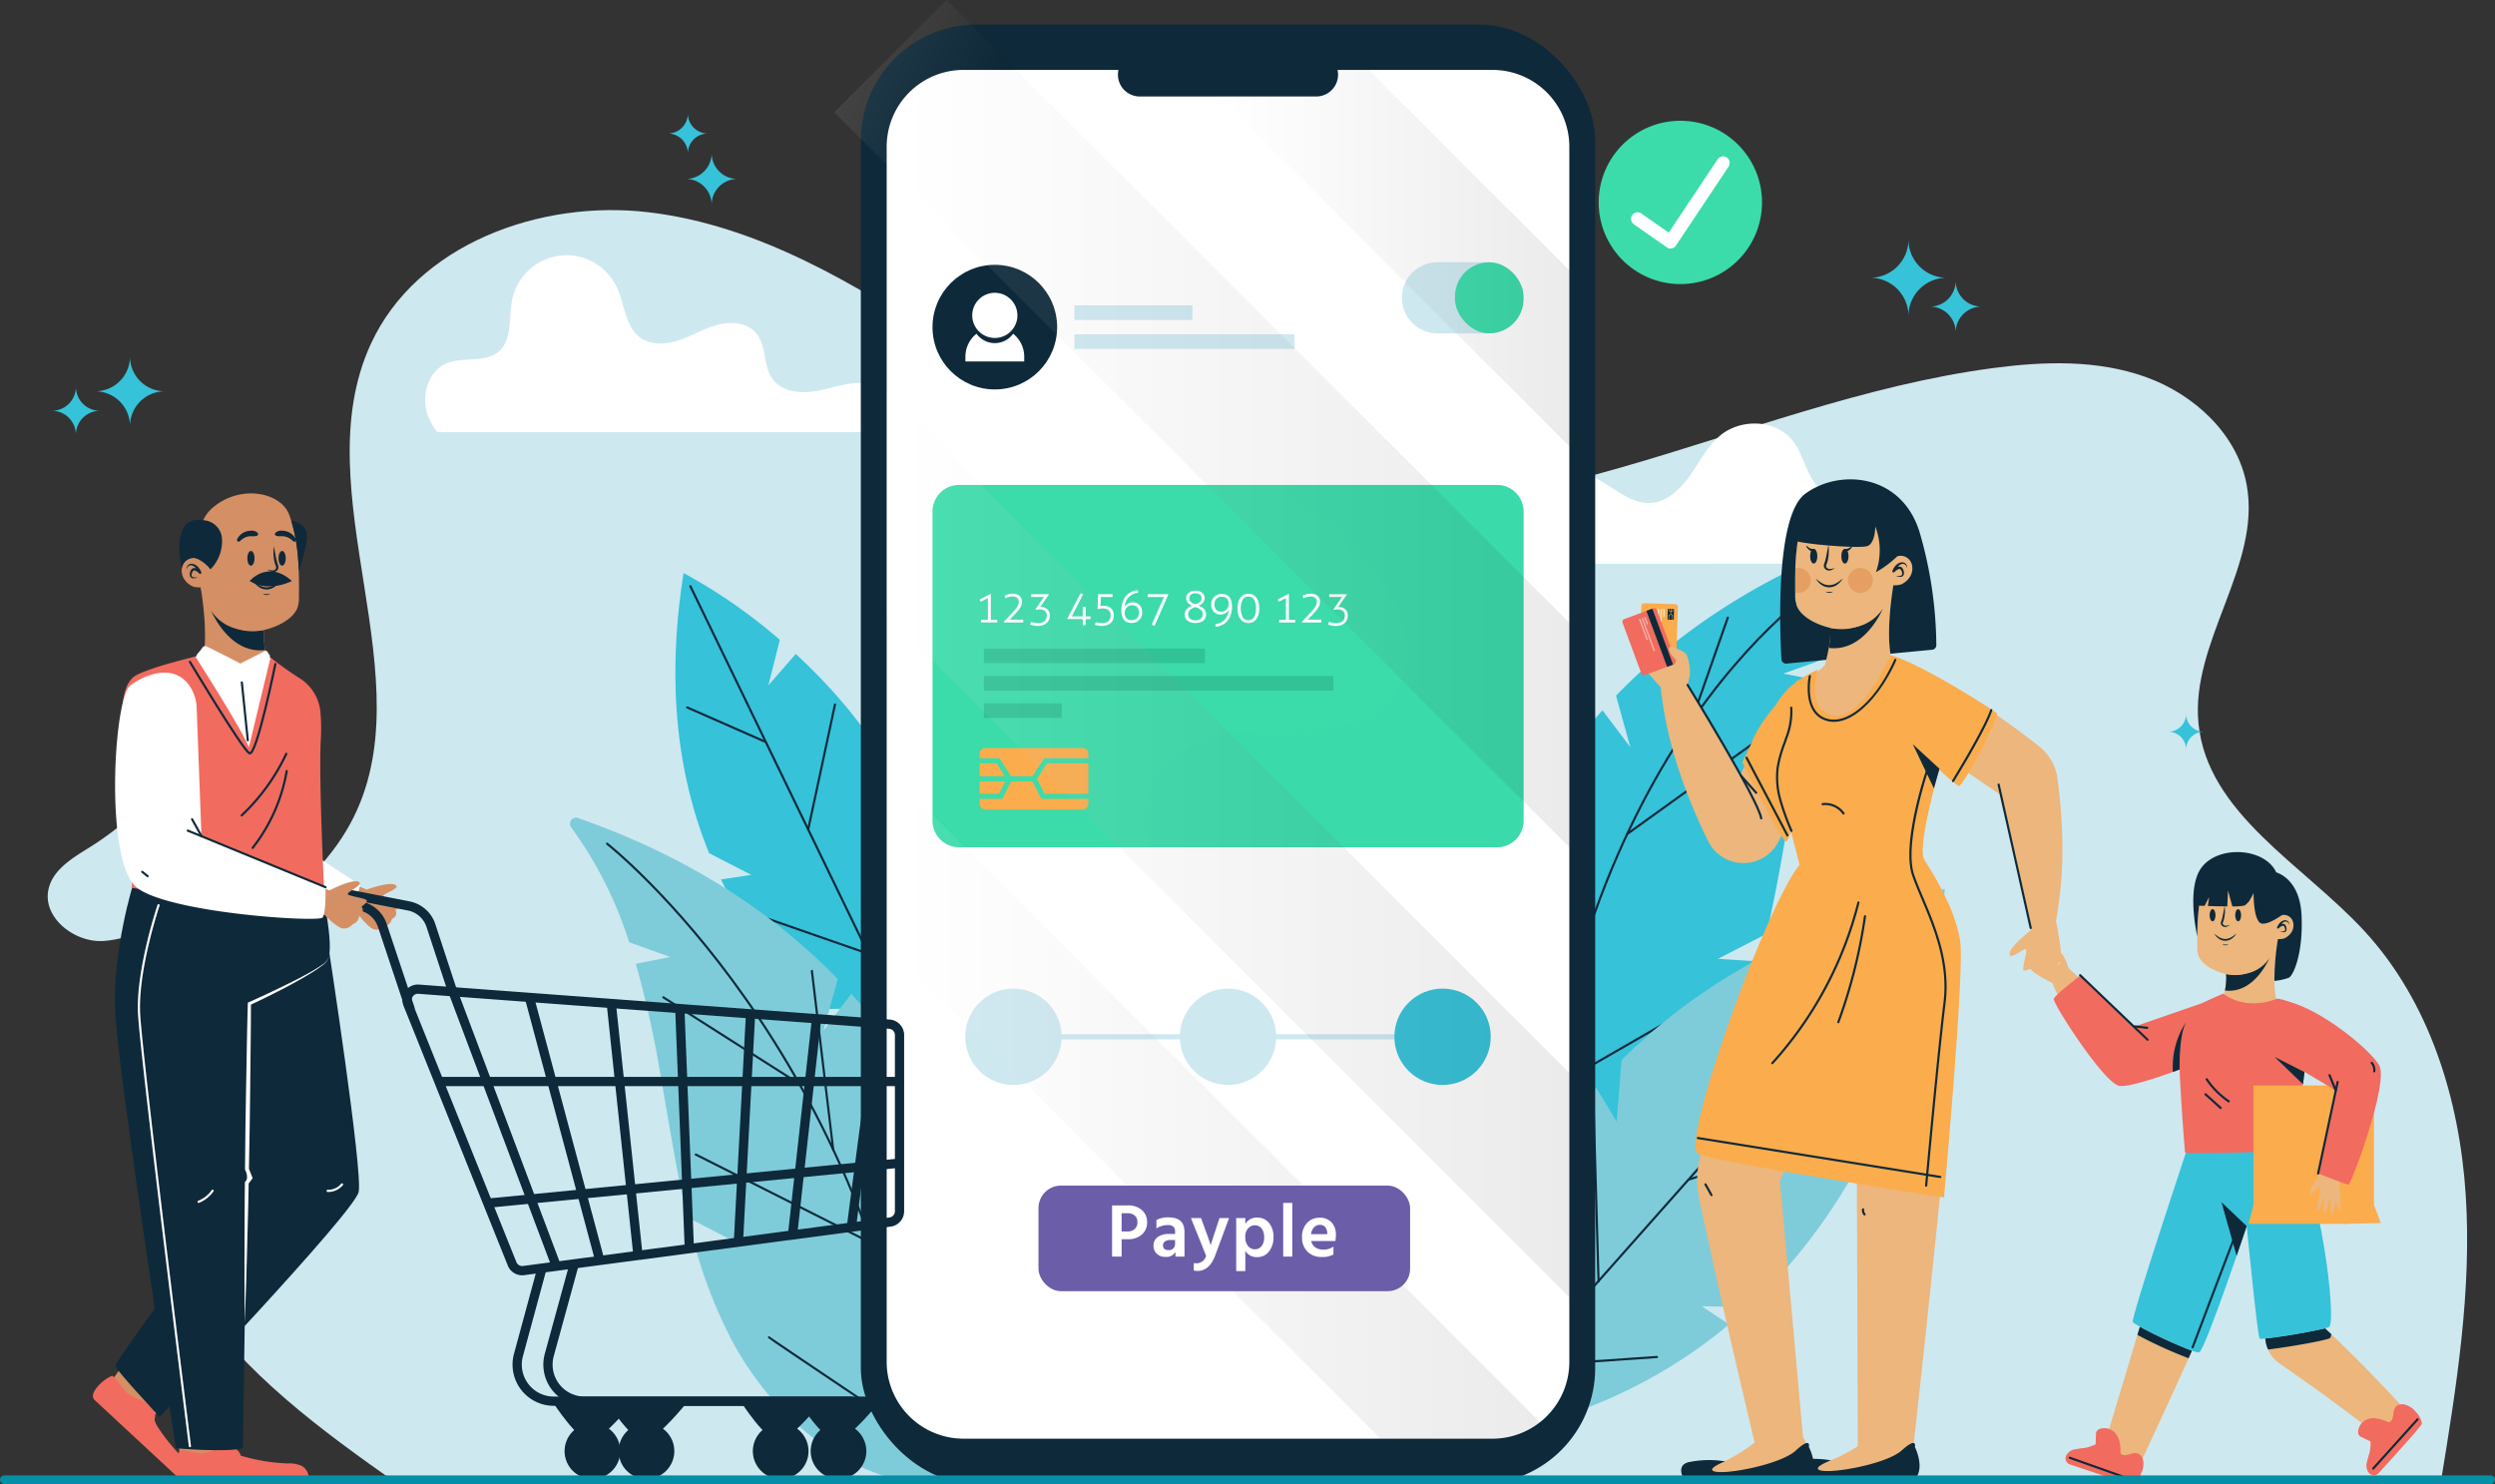 <svg xmlns="http://www.w3.org/2000/svg" xmlns:xlink="http://www.w3.org/1999/xlink" width="576.6" height="342.979" viewBox="0 0 576.6 342.979"><rect x="0" y="0" width="576.6" height="342.979" fill="#333333" stroke="none"/><defs><linearGradient id="a" y1="0.5" x2="1" y2="0.5" gradientUnits="objectBoundingBox"><stop offset="0" stop-color="#fff"/><stop offset="1"/></linearGradient><linearGradient id="d" x1="0.108" y1="0.359" x2="0.911" y2="0.689" xlink:href="#a"/></defs><g transform="translate(-399 -304)"><path d="M178.626,421.488H509.69l141.117-.608c3.579-21.927,7.17-44.082,5.725-66.253s-8.4-44.683-23.467-61.006c-14.205-15.382-36.242-27.081-38.292-47.917-1.859-18.89,14.574-36.5,11.132-55.164-2.159-11.711-12.115-20.881-23.327-24.9s-23.517-3.63-35.321-2.057c-29.572,3.938-57.672,14.9-86.357,23.089s-59.291,13.635-88.217,6.338c-24.582-6.2-45.911-21.061-67.106-34.971s-43.741-27.466-68.916-30.465-53.668,7.407-64.266,30.438c-15.743,34.212,13.244,77.784-4.748,110.869-10,18.392-31.965,27.69-42.461,45.8-11.218,19.364-6.4,44.794,6,63.421C143.133,396.056,160.965,409.056,178.626,421.488Z" transform="translate(312.3 225.488)" fill="#cee8f0"/><path d="M149.639,276.458c5.935-5.536,10-13.763,8.446-21.729s-10.153-14.516-17.879-12.03c-5.923,1.907-9.342,7.872-12.944,12.946A69.418,69.418,0,0,1,107.7,274.156c-3.972,2.5-8.594,5.093-9.739,9.645-1.648,6.553,5.726,12.518,12.476,12.185C121.07,295.46,142.008,283.576,149.639,276.458Z" transform="translate(312.3 225.488)" fill="#cee8f0"/><path d="M187.772,178.345H298.216a13.449,13.449,0,0,0-12.605-11.328c-3.581-.07-7.012,1.33-10.546,1.915s-7.691.091-9.8-2.8c-2.228-3.052-1.367-7.655-3.774-10.567-2.025-2.45-5.719-2.811-8.8-2.025s-5.845,2.482-8.846,3.527-6.572,1.345-9.152-.511c-3.548-2.553-3.6-7.721-5.458-11.675a12.826,12.826,0,0,0-24.173,2.9c-.844,4.151.1,9.232-3.113,11.985-3.194,2.731-8.253,1.091-12.113,2.753-4.376,1.885-5.906,7.792-4.184,12.235A13.576,13.576,0,0,0,187.772,178.345Z" transform="translate(312.3 225.488)" fill="#fff"/><path d="M518.88,208.79a4.43,4.43,0,0,0,4.463-3.982,40.933,40.933,0,0,1,.7-4.178c.508-2.729.417-6.076-1.9-7.613-3.227-2.145-7.52,1.094-11.337.429-2.826-.492-4.829-3.038-6.08-5.619s-2.068-5.427-3.887-7.645c-3.9-4.753-11.815-4.953-16.562-1.049-2.995,2.464-4.764,6.066-6.986,9.245s-5.369,6.191-9.243,6.362c-6.489.286-11.327-7.362-17.812-7-4.89.275-8.214,4.922-10.708,9.137s-5.584,8.939-10.442,9.556c-4.65.589-9.3-2.946-13.8-1.664a6.923,6.923,0,0,0-4.448,4.052Z" transform="translate(312.3 225.488)" fill="#fff"/><path d="M527.748,151.536h0a8.834,8.834,0,0,0-8.833-8.833h0a8.834,8.834,0,0,0,8.834-8.833h0a8.833,8.833,0,0,0,8.833,8.833h0a8.833,8.833,0,0,0-8.833,8.833Z" transform="translate(312.3 225.488)" fill="#36c2d9"/><path d="M538.664,155.334h0a5.964,5.964,0,0,0-5.965-5.964h0a5.965,5.965,0,0,0,5.965-5.965h0a5.965,5.965,0,0,0,5.965,5.965h0A5.965,5.965,0,0,0,538.664,155.334Z" transform="translate(312.3 225.488)" fill="#36c2d9"/><path d="M591.914,251.751h0a4.13,4.13,0,0,0-4.131-4.131h0a4.131,4.131,0,0,0,4.131-4.132h0a4.132,4.132,0,0,0,4.132,4.132h0A4.131,4.131,0,0,0,591.914,251.751Z" transform="translate(312.3 225.488)" fill="#36c2d9"/><path d="M251.164,125.834h0a5.964,5.964,0,0,0-5.965-5.964h0a5.965,5.965,0,0,0,5.965-5.965h0a5.965,5.965,0,0,0,5.965,5.965h0A5.965,5.965,0,0,0,251.164,125.834Z" transform="translate(312.3 225.488)" fill="#36c2d9"/><path d="M116.741,176.988h0a8.041,8.041,0,0,0-8.042-8.041h0a8.042,8.042,0,0,0,8.042-8.042h0a8.043,8.043,0,0,0,8.041,8.042h0A8.042,8.042,0,0,0,116.741,176.988Z" transform="translate(312.3 225.488)" fill="#36c2d9"/><path d="M104.241,179h0a5.55,5.55,0,0,0-5.55-5.55h0a5.55,5.55,0,0,0,5.55-5.551h0a5.551,5.551,0,0,0,5.551,5.551h0A5.55,5.55,0,0,0,104.241,179Z" transform="translate(312.3 225.488)" fill="#36c2d9"/><path d="M245.664,114h0a4.626,4.626,0,0,0-4.628-4.627h0a4.627,4.627,0,0,0,4.627-4.628h0a4.628,4.628,0,0,0,4.628,4.628h0A4.627,4.627,0,0,0,245.664,114Z" transform="translate(312.3 225.488)" fill="#36c2d9"/><path d="M296.454,279.4l3.349-7.62c-6.641-18.074-18.307-32.114-29.2-42.132l-6.331,7.256,2.648-10.524a124.769,124.769,0,0,0-22.24-15.435c-4.273,26.812-.912,48.087,5.906,64.748l9.746,5.013-7.011,1.055A98.857,98.857,0,0,0,276.1,311.726l8.634-.134-5.628,2.733c12.16,10.11,22.687,14.2,22.687,14.2,5.259-20,4.108-37.446-.512-52.343Z" transform="translate(312.3 225.488)" fill="#36c2d9"/><line x2="54.25" y2="112" transform="translate(558.55 439.488)" stroke-width="0.5" stroke="#0e293a" stroke-linecap="round" stroke-linejoin="round" fill="none"/><line x2="18" y2="7.917" transform="translate(557.8 467.488)" stroke-width="0.5" stroke="#0e293a" stroke-linecap="round" stroke-linejoin="round" fill="none"/><line x1="6.167" y2="28.75" transform="translate(585.8 466.821)" stroke-width="0.5" stroke="#0e293a" stroke-linecap="round" stroke-linejoin="round" fill="none"/><line x2="26.083" y2="9.083" transform="translate(573.3 515.238)" stroke-width="0.5" stroke="#0e293a" stroke-linecap="round" stroke-linejoin="round" fill="none"/><path d="M302.449,379.765l10.823-7.574a114.875,114.875,0,0,0-17.714-48.311,128,128,0,0,0-12.114-15.708l-6.425,8.5,3.291-11.886c-16.441-17.015-37.173-29.266-60.018-37.22a1.406,1.406,0,0,0-1.6,2.159,91.553,91.553,0,0,1,13.4,26.548l9.528,3.411-7.989,1.564a231.954,231.954,0,0,1,5.482,24.37c2.025,11.393,3.752,22.984,6.456,34.234l11.172,5.751-9.517.617a111.139,111.139,0,0,0,8.45,21.78c8.9,16.913,25.258,31.366,43.834,33.436a9.341,9.341,0,0,0,9.845-6.377,96.327,96.327,0,0,0,4.546-35.928Z" transform="translate(312.3 225.488)" fill="#7eccd9"/><path d="M227,273.5s61.5,48.25,73.25,144" transform="translate(312.3 225.488)" fill="none" stroke="#0e293a" stroke-linecap="round" stroke-linejoin="round" stroke-width="0.5"/><line x2="31.417" y2="20" transform="translate(552.3 534.488)" stroke-width="0.5" stroke="#0e293a" stroke-linecap="round" stroke-linejoin="round" fill="none"/><line x2="4.917" y2="41.25" transform="translate(586.633 528.405)" stroke-width="0.5" stroke="#0e293a" stroke-linecap="round" stroke-linejoin="round" fill="none"/><line x2="40.667" y2="20.5" transform="translate(559.8 570.821)" stroke-width="0.5" stroke="#0e293a" stroke-linecap="round" stroke-linejoin="round" fill="none"/><path d="M264.417,387.583c.166.25,35,23.584,35,23.584" transform="translate(312.3 225.488)" fill="none" stroke="#0e293a" stroke-linecap="round" stroke-linejoin="round" stroke-width="0.5"/><path d="M302.167,341.917S293,382.167,293.25,382.25" transform="translate(312.3 225.488)" fill="none" stroke="#0e293a" stroke-linecap="round" stroke-linejoin="round" stroke-width="0.5"/><path d="M438.031,314.265l-10.823-7.574a114.862,114.862,0,0,1,17.714-48.311,127.909,127.909,0,0,1,12.114-15.708l6.424,8.5-3.29-11.886c16.441-17.015,37.173-29.266,60.017-37.22a1.407,1.407,0,0,1,1.6,2.159,91.554,91.554,0,0,0-13.4,26.548l-9.529,3.411,7.99,1.564a231.931,231.931,0,0,0-5.483,24.37c-2.024,11.393-3.752,22.984-6.456,34.234L483.734,300.1l9.518.617a111.2,111.2,0,0,1-8.446,21.78c-8.9,16.913-25.258,31.366-43.834,33.436a9.34,9.34,0,0,1-9.845-6.377,96.307,96.307,0,0,1-4.546-35.928Z" transform="translate(312.3 225.488)" fill="#36c2d9"/><path d="M512,210.5s-58.25,32.25-70.25,139" transform="translate(312.3 225.488)" fill="none" stroke="#0e293a" stroke-linecap="round" stroke-linejoin="round" stroke-width="0.5"/><line x1="8.25" y2="23.5" transform="translate(790.05 446.738)" stroke-width="0.5" stroke="#0e293a" stroke-linecap="round" stroke-linejoin="round" fill="none"/><line x1="36.5" y2="26.25" transform="translate(775.05 470.488)" stroke-width="0.5" stroke="#0e293a" stroke-linecap="round" stroke-linejoin="round" fill="none"/><line x2="2.5" y2="48" transform="translate(759.8 483.488)" stroke-width="0.5" stroke="#0e293a" stroke-linecap="round" stroke-linejoin="round" fill="none"/><line x1="39.5" y2="22.75" transform="translate(756.8 533.238)" stroke-width="0.5" stroke="#0e293a" stroke-linecap="round" stroke-linejoin="round" fill="none"/><path d="M480,380.4l10.824.2c18.356-17.034,29.351-38.073,35.906-56.172l-11.881-3.957,13.955-2.1a162.216,162.216,0,0,0,7.367-34.427c-34.315,8.32-58.158,23.024-74.729,39.561l-1.127,14.209-4.782-7.884a128.591,128.591,0,0,0-24.525,42.37l4.492,10.292-6.1-5.381c-6.032,19.661-5.657,34.342-5.657,34.342,26.638-3.722,46.991-13.851,62.549-26.866Z" transform="translate(312.3 225.488)" fill="#7eccd9"/><line y1="119.25" x2="105.75" transform="translate(740.55 512.238)" stroke-width="0.5" stroke="#0e293a" stroke-linecap="round" stroke-linejoin="round" fill="none"/><line x1="8.063" y2="30.344" transform="translate(806.988 526.238)" stroke-width="0.5" stroke="#0e293a" stroke-linecap="round" stroke-linejoin="round" fill="none"/><line x1="38.938" y2="12.594" transform="translate(789.363 563.988)" stroke-width="0.5" stroke="#0e293a" stroke-linecap="round" stroke-linejoin="round" fill="none"/><line x2="1.125" y2="39.5" transform="translate(767.3 560.613)" stroke-width="0.5" stroke="#0e293a" stroke-linecap="round" stroke-linejoin="round" fill="none"/><line x1="31" y2="2.125" transform="translate(750.925 617.613)" stroke-width="0.5" stroke="#0e293a" stroke-linecap="round" stroke-linejoin="round" fill="none"/><rect width="169.709" height="337.306" rx="26.765" transform="translate(597.941 309.671)" fill="#0e293a"/><path d="M449.374,112.432v280.8A17.758,17.758,0,0,1,431.614,411H309.374a17.773,17.773,0,0,1-17.76-17.77V112.43a17.765,17.765,0,0,1,17.76-17.76h35.8a5.6,5.6,0,0,0-.12,1.09,5.049,5.049,0,0,0,5.051,5.05h40.789a5.047,5.047,0,0,0,5.04-5.05,4.922,4.922,0,0,0-.12-1.09h35.8a17.758,17.758,0,0,1,17.76,17.764Z" transform="translate(312.3 225.488)" fill="#fff"/><path d="M370.49,254.688a7.75,7.75,0,0,1-5.4-2.162,10.256,10.256,0,0,1,10.82,0,7.8,7.8,0,0,1-5.42,2.162Z" transform="translate(312.3 225.488)" fill="#b7c0dc"/><rect width="99.717" height="1.188" transform="translate(633.21 543.014)" fill="#cee8f0"/><circle cx="11.135" cy="11.135" r="11.135" transform="translate(619.805 551.872) rotate(-76.653)" fill="#cee8f0"/><circle cx="11.135" cy="11.135" r="11.135" transform="translate(670.016 552.808) rotate(-80.75)" fill="#cee8f0"/><circle cx="11.135" cy="11.135" r="11.135" transform="translate(716.635 543.608) rotate(-45)" fill="#36c2d9"/><path d="M6.14,0h124.3a6.141,6.141,0,0,1,6.141,6.141V77.592a6.14,6.14,0,0,1-6.14,6.14H6.14A6.14,6.14,0,0,1,0,77.592V6.14A6.14,6.14,0,0,1,6.14,0Z" transform="translate(614.503 416.079)" fill="#3bdbaa"/><path d="M328.1,261.952h10.13v-7.028h-9.573l-2.312,3.6Z" transform="translate(312.3 225.488)" fill="#fbac4d"/><path d="M317.671,253.737l2.672,4.157h4.993l2.672-4.157H338.23v-1a1.373,1.373,0,0,0-1.373-1.373H314.464a1.374,1.374,0,0,0-1.374,1.373v1Z" transform="translate(312.3 225.488)" fill="#fbac4d"/><path d="M327.376,263.14l-2.079-4.058h-4.915L318.3,263.14h-5.21v1.1a1.374,1.374,0,0,0,1.374,1.373h22.393a1.373,1.373,0,0,0,1.373-1.373v-1.1Z" transform="translate(312.3 225.488)" fill="#fbac4d"/><path d="M317.022,254.925H313.09v2.969h5.841Z" transform="translate(312.3 225.488)" fill="#fbac4d"/><path d="M319.047,259.082H313.09v2.871h4.487Z" transform="translate(312.3 225.488)" fill="#fbac4d"/><path d="M313.355,217.562a.947.947,0,0,1-.152-.23,2.76,2.76,0,0,1-.113-.27l2.551-1.306h.051v6h1.459c.007.055.014.1.021.148a1.111,1.111,0,0,1,.01.148,1.334,1.334,0,0,1-.01.158l-.021.159h-3.724a1.321,1.321,0,0,1-.021-.286c0-.068,0-.134.006-.2a.576.576,0,0,1,.015-.128H315v-5Z" transform="translate(312.3 225.488)" fill="#fff"/><path d="M318.722,222.368l-.051-.133,1.99-2.122q.306-.327.576-.633a5.213,5.213,0,0,0,.47-.612,3.3,3.3,0,0,0,.316-.607,1.721,1.721,0,0,0,.118-.628,1.169,1.169,0,0,0-.378-.954,1.682,1.682,0,0,0-1.092-.311,2.838,2.838,0,0,0-.913.133,6.779,6.779,0,0,0-.7.275c-.034-.088-.066-.185-.1-.291s-.059-.209-.086-.311a7.182,7.182,0,0,1,.734-.291,3.23,3.23,0,0,1,1.051-.158,3.47,3.47,0,0,1,.913.112,1.911,1.911,0,0,1,.7.347,1.564,1.564,0,0,1,.449.587,2.008,2.008,0,0,1,.158.831,2.3,2.3,0,0,1-.091.643,2.944,2.944,0,0,1-.281.643,5.256,5.256,0,0,1-.475.679q-.285.351-.663.75l-1.316,1.4h3.112c.007.054.012.112.015.173s.005.123.005.184a1.483,1.483,0,0,1-.005.153c-.005.053-.008.1-.015.143Z" transform="translate(312.3 225.488)" fill="#fff"/><path d="M326.518,222.51a3.759,3.759,0,0,0,.821-.086,1.745,1.745,0,0,0,.663-.3,1.392,1.392,0,0,0,.439-.556,2.057,2.057,0,0,0,.158-.857,1.207,1.207,0,0,0-.423-.99,1.882,1.882,0,0,0-1.219-.347q-.225,0-.444.015a3.3,3.3,0,0,0-.454.067l-.072-.123,1.949-2.857h-2.9a.655.655,0,0,1-.02-.153V216a.731.731,0,0,1,.02-.169h4.031l.041.082-2.011,2.9a.587.587,0,0,1,.118-.01h.117a2.086,2.086,0,0,1,.918.183,1.877,1.877,0,0,1,.618.465,1.761,1.761,0,0,1,.347.617,2.126,2.126,0,0,1,.107.643,2.52,2.52,0,0,1-.23,1.127,2.119,2.119,0,0,1-.617.76,2.58,2.58,0,0,1-.893.434,4.023,4.023,0,0,1-1.066.138c-.143,0-.293-.007-.449-.021s-.315-.036-.475-.066a4.4,4.4,0,0,1-.459-.112,2.463,2.463,0,0,1-.382-.148,2.738,2.738,0,0,1,.285-.613,2.966,2.966,0,0,0,.648.215,3.927,3.927,0,0,0,.834.083Z" transform="translate(312.3 225.488)" fill="#fff"/><path d="M333.415,221.592l-.071-.1,3.061-5.867a1.376,1.376,0,0,1,.275.082,2.669,2.669,0,0,1,.316.153l-2.581,5.091h2.51v-2.173a2.152,2.152,0,0,1,.347-.03,1.98,1.98,0,0,1,.337.03v2.173H338.7a1.84,1.84,0,0,1,.031.327,1.563,1.563,0,0,1-.031.316h-1.091v1.388a.868.868,0,0,1-.179.02h-.336a.718.718,0,0,1-.169-.02v-1.388Z" transform="translate(312.3 225.488)" fill="#fff"/><path d="M344.1,220.715a2.521,2.521,0,0,1-.229,1.127,2.142,2.142,0,0,1-.613.76,2.509,2.509,0,0,1-.887.434,3.992,3.992,0,0,1-1.056.138,4.715,4.715,0,0,1-.888-.077,3.183,3.183,0,0,1-.694-.209,2.435,2.435,0,0,1,.082-.3,1.537,1.537,0,0,1,.153-.311,3.23,3.23,0,0,0,.581.173,4.123,4.123,0,0,0,.786.061,3.5,3.5,0,0,0,.8-.086,1.7,1.7,0,0,0,.638-.291,1.406,1.406,0,0,0,.428-.546,2.035,2.035,0,0,0,.159-.852,2.166,2.166,0,0,0-.082-.592,1.28,1.28,0,0,0-.286-.51,1.455,1.455,0,0,0-.551-.362,2.359,2.359,0,0,0-.867-.138,4.123,4.123,0,0,0-.648.051l-.515.082-.072-.072.133-3.357H343.8a.618.618,0,0,1,.02.153v.322a.666.666,0,0,1-.02.168h-2.7l-.071,2.092a2.969,2.969,0,0,1,.449-.051c.163-.007.272-.01.327-.01a2.725,2.725,0,0,1,.933.153,2.1,2.1,0,0,1,.725.433,1.942,1.942,0,0,1,.469.689,2.423,2.423,0,0,1,.168.928Z" transform="translate(312.3 225.488)" fill="#fff"/><path d="M345.853,219.562a6.357,6.357,0,0,1,.214-1.663,4.264,4.264,0,0,1,.674-1.424,3.836,3.836,0,0,1,1.173-1.046,4.305,4.305,0,0,1,1.714-.53,1.06,1.06,0,0,1,.046.2,1.5,1.5,0,0,1,.016.194,1.331,1.331,0,0,1-.011.214,3.583,3.583,0,0,0-1.163.316,3.222,3.222,0,0,0-.893.628,3.272,3.272,0,0,0-.627.882,4.55,4.55,0,0,0-.367,1.082c-.014.075-.028.146-.041.214a2,2,0,0,0-.031.214,2.094,2.094,0,0,1,.755-.806,2.174,2.174,0,0,1,1.184-.316,2.371,2.371,0,0,1,.775.133,1.949,1.949,0,0,1,.694.413,2.052,2.052,0,0,1,.495.725,2.71,2.71,0,0,1,.189,1.066,2.516,2.516,0,0,1-.2,1.046,2.288,2.288,0,0,1-.54.76,2.345,2.345,0,0,1-.765.464,2.5,2.5,0,0,1-.868.158,3.049,3.049,0,0,1-.989-.153,1.81,1.81,0,0,1-.766-.5,2.348,2.348,0,0,1-.489-.9,4.652,4.652,0,0,1-.179-1.371Zm2.479-1.184a1.635,1.635,0,0,0-.642.128,1.688,1.688,0,0,0-.541.357,1.664,1.664,0,0,0-.373.561,1.924,1.924,0,0,0-.137.74,1.7,1.7,0,0,0,.418,1.265,1.61,1.61,0,0,0,1.173.408,1.953,1.953,0,0,0,.669-.112,1.486,1.486,0,0,0,.541-.337,1.549,1.549,0,0,0,.357-.551,2.059,2.059,0,0,0,.127-.745,2.187,2.187,0,0,0-.127-.786,1.459,1.459,0,0,0-.342-.53,1.337,1.337,0,0,0-.5-.3,1.932,1.932,0,0,0-.623-.1Z" transform="translate(312.3 225.488)" fill="#fff"/><path d="M353.526,223.133a2.1,2.1,0,0,1-.363-.117,1.08,1.08,0,0,1-.28-.189l2.816-6.347h-3.745a1.249,1.249,0,0,1-.015-.143c0-.054,0-.1,0-.142a2.1,2.1,0,0,1,.03-.358h4.715l.03.031Z" transform="translate(312.3 225.488)" fill="#fff"/><path d="M362.965,222.49a3.861,3.861,0,0,1-.9-.107,2.482,2.482,0,0,1-.791-.337,1.711,1.711,0,0,1-.775-1.505,1.85,1.85,0,0,1,.158-.8,1.973,1.973,0,0,1,.408-.581,2.376,2.376,0,0,1,.556-.408,5.614,5.614,0,0,1,.592-.276,3.129,3.129,0,0,1-.536-.271,1.971,1.971,0,0,1-.438-.372,1.645,1.645,0,0,1-.3-.489,1.751,1.751,0,0,1-.107-.633,1.46,1.46,0,0,1,.164-.689,1.693,1.693,0,0,1,.444-.536,1.988,1.988,0,0,1,.673-.342,3.161,3.161,0,0,1,1.7,0,1.987,1.987,0,0,1,.673.342,1.667,1.667,0,0,1,.444.536,1.459,1.459,0,0,1,.164.689,1.749,1.749,0,0,1-.107.633,1.621,1.621,0,0,1-.3.489,1.994,1.994,0,0,1-.438.372,3.165,3.165,0,0,1-.536.271,5.712,5.712,0,0,1,.592.276,2.377,2.377,0,0,1,.556.408,1.974,1.974,0,0,1,.408.581,1.85,1.85,0,0,1,.158.8,1.711,1.711,0,0,1-.775,1.505,2.481,2.481,0,0,1-.791.337,3.849,3.849,0,0,1-.9.107Zm0-.633a1.843,1.843,0,0,0,1.259-.377,1.3,1.3,0,0,0,.424-1.021,1.263,1.263,0,0,0-.133-.586,1.556,1.556,0,0,0-.357-.46,2.271,2.271,0,0,0-.536-.346,5.251,5.251,0,0,0-.657-.26,4.7,4.7,0,0,0-.664.26,2.209,2.209,0,0,0-.531.352,1.625,1.625,0,0,0-.357.464,1.409,1.409,0,0,0,.291,1.6,1.86,1.86,0,0,0,1.261.374Zm0-6.224a1.558,1.558,0,0,0-1.062.317,1.086,1.086,0,0,0-.357.857.992.992,0,0,0,.122.5,1.347,1.347,0,0,0,.322.378,1.937,1.937,0,0,0,.454.276,3.625,3.625,0,0,0,.521.184,3.692,3.692,0,0,0,.519-.184,1.944,1.944,0,0,0,.455-.276,1.344,1.344,0,0,0,.321-.378.992.992,0,0,0,.122-.5,1.086,1.086,0,0,0-.357-.857,1.554,1.554,0,0,0-1.06-.317Z" transform="translate(312.3 225.488)" fill="#fff"/><path d="M371.423,218.694a6.373,6.373,0,0,1-.215,1.664,4.256,4.256,0,0,1-.673,1.423,3.847,3.847,0,0,1-1.173,1.046,4.305,4.305,0,0,1-1.714.53,1.386,1.386,0,0,1-.062-.439v-.091a.377.377,0,0,1,.01-.082,3.589,3.589,0,0,0,1.164-.316,3.239,3.239,0,0,0,.892-.628,3.273,3.273,0,0,0,.628-.882,4.537,4.537,0,0,0,.367-1.082c.014-.075.027-.146.042-.214a2,2,0,0,0,.029-.214,2.074,2.074,0,0,1-.754.8,2.169,2.169,0,0,1-1.184.317A2.361,2.361,0,0,1,368,220.4a1.942,1.942,0,0,1-.694-.413,2.066,2.066,0,0,1-.5-.724,2.718,2.718,0,0,1-.189-1.067,2.517,2.517,0,0,1,.2-1.046,2.277,2.277,0,0,1,.54-.76,2.326,2.326,0,0,1,.76-.464,2.487,2.487,0,0,1,.873-.158,3.049,3.049,0,0,1,.989.153,1.816,1.816,0,0,1,.766.5,2.361,2.361,0,0,1,.489.908A4.663,4.663,0,0,1,371.423,218.694Zm-2.48,1.184a1.663,1.663,0,0,0,.644-.128,1.7,1.7,0,0,0,.54-.357,1.663,1.663,0,0,0,.372-.561,1.909,1.909,0,0,0,.138-.74,1.7,1.7,0,0,0-.418-1.265,1.612,1.612,0,0,0-1.174-.408,1.879,1.879,0,0,0-.668.117,1.576,1.576,0,0,0-.541.337,1.49,1.49,0,0,0-.357.546,2.058,2.058,0,0,0-.128.745,2.175,2.175,0,0,0,.128.785,1.442,1.442,0,0,0,.342.531,1.339,1.339,0,0,0,.5.3,1.931,1.931,0,0,0,.622.1Z" transform="translate(312.3 225.488)" fill="#fff"/><path d="M372.7,219.113a5.331,5.331,0,0,1,.163-1.357,3.3,3.3,0,0,1,.48-1.072,2.244,2.244,0,0,1,.785-.7,2.464,2.464,0,0,1,2.163,0,2.247,2.247,0,0,1,.786.7,3.3,3.3,0,0,1,.48,1.072,5.764,5.764,0,0,1,0,2.714,3.288,3.288,0,0,1-.48,1.071,2.238,2.238,0,0,1-.786.7,2.464,2.464,0,0,1-2.163,0,2.234,2.234,0,0,1-.785-.7,3.289,3.289,0,0,1-.48-1.071A5.338,5.338,0,0,1,372.7,219.113Zm2.509-2.735a1.5,1.5,0,0,0-1.311.684,4.786,4.786,0,0,0-.005,4.1,1.6,1.6,0,0,0,2.622,0,4.8,4.8,0,0,0,0-4.1,1.479,1.479,0,0,0-1.308-.684Z" transform="translate(312.3 225.488)" fill="#fff"/><path d="M382.228,217.562a1.015,1.015,0,0,1-.154-.23c-.04-.085-.078-.175-.112-.27l2.551-1.306h.052v6h1.459c.006.055.013.1.019.148a.849.849,0,0,1,.011.148,1.014,1.014,0,0,1-.011.158c-.006.051-.013.1-.019.159H382.3a1.335,1.335,0,0,1-.02-.286c0-.068,0-.134.005-.2a.638.638,0,0,1,.015-.128h1.571v-5Z" transform="translate(312.3 225.488)" fill="#fff"/><path d="M387.6,222.368l-.051-.133,1.989-2.122q.308-.327.577-.633a5.32,5.32,0,0,0,.47-.612,3.425,3.425,0,0,0,.316-.607,1.72,1.72,0,0,0,.117-.628,1.166,1.166,0,0,0-.378-.954,1.678,1.678,0,0,0-1.092-.311,2.831,2.831,0,0,0-.912.133,6.669,6.669,0,0,0-.7.275c-.034-.088-.067-.185-.1-.291s-.06-.209-.087-.311a7.377,7.377,0,0,1,.734-.291,3.238,3.238,0,0,1,1.051-.158,3.484,3.484,0,0,1,.914.112,1.9,1.9,0,0,1,.7.347,1.573,1.573,0,0,1,.448.587,2.007,2.007,0,0,1,.159.831,2.3,2.3,0,0,1-.092.643,2.9,2.9,0,0,1-.281.643,5.239,5.239,0,0,1-.474.679c-.19.234-.412.484-.663.75l-1.317,1.4h3.113c.006.054.011.112.015.173s.005.123.005.184a1.483,1.483,0,0,1-.005.153c-.005.053-.009.1-.015.143Z" transform="translate(312.3 225.488)" fill="#fff"/><path d="M395.39,222.51a3.76,3.76,0,0,0,.821-.086,1.757,1.757,0,0,0,.664-.3,1.407,1.407,0,0,0,.438-.556,2.056,2.056,0,0,0,.158-.857,1.2,1.2,0,0,0-.424-.99,1.88,1.88,0,0,0-1.219-.347,4.313,4.313,0,0,0-.443.015,3.281,3.281,0,0,0-.454.067l-.072-.123,1.949-2.857h-2.9a.606.606,0,0,1-.02-.153V216a.678.678,0,0,1,.02-.169h4.031l.041.082-2.011,2.9a.587.587,0,0,1,.117-.01h.118a2.1,2.1,0,0,1,.919.183,1.894,1.894,0,0,1,.617.465,1.777,1.777,0,0,1,.347.617,2.127,2.127,0,0,1,.107.643,2.521,2.521,0,0,1-.23,1.127,2.12,2.12,0,0,1-.617.76,2.58,2.58,0,0,1-.893.434,4.03,4.03,0,0,1-1.066.138c-.143,0-.293-.007-.449-.021s-.315-.036-.474-.066a4.687,4.687,0,0,1-.46-.112,2.384,2.384,0,0,1-.382-.148,2.737,2.737,0,0,1,.285-.613,2.965,2.965,0,0,0,.648.215A3.927,3.927,0,0,0,395.39,222.51Z" transform="translate(312.3 225.488)" fill="#fff"/><rect width="51.071" height="3.365" transform="translate(626.38 453.888)" fill="#31c295"/><rect width="80.763" height="3.365" transform="translate(626.38 460.222)" fill="#31c295"/><rect width="18.013" height="3.365" transform="translate(626.38 466.556)" fill="#31c295"/><path d="M438.788,196.732v71.451a6.133,6.133,0,0,1-6.14,6.141h-80.17a15.831,15.831,0,0,1-1.365-4.9,17.883,17.883,0,0,1,4.37-13.516c3.718-4.252,9.2-6.628,14.751-7.708s11.248-1,16.9-1.1c7.293-.131,15.322-.938,20.369-6.2,5.725-5.986,5.357-15.867,1.58-23.243s-10.262-12.922-16.26-18.623a92.608,92.608,0,0,1-8.159-8.433h47.983a6.133,6.133,0,0,1,6.141,6.136Z" transform="translate(312.3 225.488)" fill="#3bdbaa" opacity="0.5" style="mix-blend-mode:screen;isolation:isolate"/><path d="M430.573,155.554H418.894a8.215,8.215,0,0,1-8.215-8.215h0a8.215,8.215,0,0,1,8.215-8.215h11.679a8.215,8.215,0,0,1,8.215,8.215h0a8.215,8.215,0,0,1-8.215,8.215Z" transform="translate(312.3 225.488)" fill="#cee8f0"/><rect width="15.836" height="16.43" rx="7.918" transform="translate(735.252 364.612)" fill="#3bdbaa"/><circle cx="14.401" cy="14.401" r="14.401" transform="translate(614.503 365.201)" fill="#0e293a"/><path d="M316.6,146.182a5.22,5.22,0,0,0-5.217,5.225,4.7,4.7,0,0,0,.032.591,5.224,5.224,0,0,0,10.378,0,4.71,4.71,0,0,0,.032-.591A5.227,5.227,0,0,0,316.6,146.182Z" transform="translate(312.3 225.488)" fill="#fff"/><path d="M323.4,160.958v1.088H309.807v-1.088a6.777,6.777,0,0,1,2.569-5.319,5.208,5.208,0,0,0,8.456,0A6.777,6.777,0,0,1,323.4,160.958Z" transform="translate(312.3 225.488)" fill="#fff"/><rect width="27.27" height="3.365" transform="translate(647.297 374.579)" fill="#cee8f0"/><rect width="50.876" height="3.365" transform="translate(647.297 381.259)" fill="#cee8f0"/><path d="M449.374,222.452v51.86l-157.76-157.76v-4.12a17.765,17.765,0,0,1,17.76-17.76h12.22Z" transform="translate(312.3 225.488)" opacity="0.08" fill="url(#a)"/><path d="M449.374,326.452v51.86l-157.76-157.76v-51.86Z" transform="translate(312.3 225.488)" opacity="0.08" fill="url(#a)"/><path d="M442.024,407.632a17.708,17.708,0,0,1-10.41,3.37h-26.89l-113.11-113.11v-40.67Z" transform="translate(313.3 225.488)" opacity="0.08" fill="url(#a)"/><path d="M305.434,78.512l16.16,16.16h-12.22a17.765,17.765,0,0,0-17.76,17.76v4.12l-12.11-12.11Z" transform="translate(312.3 225.488)" opacity="0.08" fill="url(#d)"/><path d="M449.374,140.982v40.67l-80.84-80.84h22.36a5.047,5.047,0,0,0,5.04-5.05,4.922,4.922,0,0,0-.12-1.09h7.25Z" transform="translate(312.3 225.488)" opacity="0.08" fill="url(#a)"/><circle cx="18.875" cy="18.875" r="18.875" transform="translate(768.458 331.906)" fill="#3bdbaa"/><path d="M472.752,135.934a1.512,1.512,0,0,1-.871-.275l-7.6-5.32a1.52,1.52,0,1,1,1.744-2.491l6.326,4.429,11.3-16.948a1.52,1.52,0,1,1,2.529,1.687l-12.161,18.241a1.519,1.519,0,0,1-.983.651,1.5,1.5,0,0,1-.284.026Z" transform="translate(312.3 225.488)" fill="#fff"/><path d="M130.194,419.211c-5.227-4.144-7.987-13.091-7.987-13.091l-.591-.912.013.013.54.53,5.372-5.377c-3.177-3.611-6.166-7.4-9.186-11.045-2.867,4.057-4.758,6.75-5.206,7.392l-.021.03a10.3,10.3,0,0,0-3.676,3.3,1.93,1.93,0,0,0,.5,2.333l18.806,18.276a1.164,1.164,0,0,0,.764.348c.916.009,1.132-.49,1.15-.913a1.142,1.142,0,0,0-.478-.884Z" transform="translate(312.3 225.488)" fill="#d48f65"/><path d="M108.456,401.961a1.506,1.506,0,0,1-.227-1.265,3.369,3.369,0,0,1,.6-1.179,9.278,9.278,0,0,1,3.777-3.059c1.468.883,2.064,2.71,3.333,3.861a9.919,9.919,0,0,0,2.981,1.616,7.418,7.418,0,0,1,2.87,1.779,2.762,2.762,0,0,1,.479,3.147,43.258,43.258,0,0,0,6.722,8.585,7,7,0,0,1,2.084,2.7,3.316,3.316,0,0,1-.575,3.013.849.849,0,0,1-1.245.111Z" transform="translate(312.3 225.488)" fill="#f16b5f"/><path d="M162.589,297.221s8,52,7,56.75-46,52-46,52-10-10.75-10.25-11.75,31.25-43.5,31.25-43.5l-20.25-51Z" transform="translate(312.3 225.488)" fill="#0e293a"/><path d="M162.561,353.984h-.148a.25.25,0,0,1,.018-.5,3.927,3.927,0,0,0,3.135-1.415.25.25,0,0,1,.387.316,4.463,4.463,0,0,1-3.392,1.6Z" transform="translate(312.3 225.488)" fill="#fff"/><path d="M127.849,418.721h29.067a1.292,1.292,0,0,0-.751-.138c-6.637.671-14.851-3.821-14.851-3.821l-1.062-.243h.775l.094-6.873q-6.956.228-13.884.24c.571,3.624.944,5.955,1.031,6.5A10.344,10.344,0,0,0,127.849,418.721Z" transform="translate(312.3 225.488)" fill="#d48f65"/><path d="M128.844,420.625a1.5,1.5,0,0,1-1.022-.78,3.38,3.38,0,0,1-.356-1.271,9.277,9.277,0,0,1,.721-4.808c1.679-.34,3.352.607,5.065.6a9.917,9.917,0,0,0,3.29-.821,7.4,7.4,0,0,1,3.319-.625,2.762,2.762,0,0,1,2.478,2,43.2,43.2,0,0,0,10.754,1.8,7,7,0,0,1,3.358.582,3.314,3.314,0,0,1,1.61,2.61.848.848,0,0,1-.843.923Z" transform="translate(312.3 225.488)" fill="#f16b5f"/><path d="M117.589,282.471s-5,15.75-4.25,30.25,14,100.5,14,100.5,11.5,1,15.5,0l1.5-102.75s16-7.25,18-10-1.75-18.5-1.75-18.5Z" transform="translate(312.3 225.488)" fill="#0e293a"/><path d="M143.26,384.22c-.048-5.393-.08-10.787-.054-16.179s.014-10.785.093-16.176v-.141l.085-.116.843-1.15-.054.428-.818-2.026-.033-.083v-.093l.1-9.555.156-9.555c.13-6.369.2-12.739.394-19.108l.007-.232.205-.09c3.318-1.469,6.6-3.028,9.855-4.644,1.624-.813,3.237-1.649,4.808-2.556.783-.457,1.556-.934,2.289-1.463a3.3,3.3,0,0,0,1.609-2.079,3.37,3.37,0,0,1-1.525,2.188,26.268,26.268,0,0,1-2.246,1.563c-1.544.97-3.13,1.869-4.727,2.746-3.207,1.73-6.471,3.34-9.767,4.9l.212-.322c0,6.371-.109,12.741-.166,19.111l-.124,9.555-.176,9.555-.032-.175.8,2.033.092.232-.146.2-.856,1.149.086-.256c-.081,5.391-.252,10.781-.386,16.172S143.468,378.831,143.26,384.22Z" transform="translate(312.3 225.488)" fill="#fff"/><path d="M130.588,412.971a.25.25,0,0,1-.247-.218c-.112-.9-11.257-89.877-11.752-100.02-.5-10.18,4.463-24.944,4.513-25.092a.246.246,0,0,1,.317-.156.249.249,0,0,1,.157.316c-.05.148-4.979,14.823-4.488,24.909.5,10.123,11.637,99.082,11.749,99.98a.25.25,0,0,1-.217.279Z" transform="translate(312.3 225.488)" fill="#fff"/><path d="M132.6,356.506a.25.25,0,0,1-.092-.482,6.981,6.981,0,0,0,3.113-2.454.25.25,0,1,1,.409.287,7.492,7.492,0,0,1-3.338,2.632A.246.246,0,0,1,132.6,356.506Z" transform="translate(312.3 225.488)" fill="#fff"/><path d="M179.429,287.508c-.252-.5-3.4-1.273-4.086-1.83s4.223-1.806,2.722-2.654c-1.3-.735-5.53.686-6.63,1.076a28.263,28.263,0,0,1-4.138-2.069c-.656,2.008-1.293,4.022-1.893,6.045-.128.432-.249.865-.376,1.3,1.167.078,3.1.326,4.4.369.522.7,2.724,3.525,3.985,3.6a2.65,2.65,0,0,0,2.139-.742,2.159,2.159,0,0,0,1.732-1.768,1.352,1.352,0,0,0,.785-2.013S179.682,288.012,179.429,287.508Z" transform="translate(312.3 225.488)" fill="#d48f65"/><path d="M169.922,283.055s-1.666,7-2.166,7.666-29.667-6.833-34.334-12.666,13.5-43.667,18.834-43,7.166,6.5,7.166,11-8.5,24.5-8.5,24.5Z" transform="translate(312.3 225.488)" fill="#fff"/><path d="M133.025,232.972c2.227-5.638.276-17.42.028-18.874-.011-.051-.017-.1-.028-.146l15.108,8.5a4,4,0,0,0-.457,1.663v.006a18.448,18.448,0,0,0,.327,4.622,43.192,43.192,0,0,0,.975,4.234Z" transform="translate(312.3 225.488)" fill="#d48f65"/><path d="M148,228.738c-8.213,1.037-12.374-8.771-12.526-9.138a9.689,9.689,0,0,0,5.863,4.206,16.1,16.1,0,0,0,6.285.321c.017-.006.034-.006.051-.011a18.448,18.448,0,0,0,.327,4.622Z" transform="translate(312.3 225.488)" fill="#0e293a"/><path d="M131.089,230.721s2.375-1.062,2.687-2.687l8.438,3.875,6.062-2.938a6.592,6.592,0,0,0,1.438,2.188s-4.25,21.75-5.125,22.062S131.589,233.159,131.089,230.721Z" transform="translate(312.3 225.488)" fill="#fff"/><path d="M133.5,228.163a.767.767,0,0,1,.97-.255c1.933.957,7.639,3.793,7.743,4,.125.25.312,4-.375,4.812s-9.75-6.812-9.75-6.812S132.978,228.909,133.5,228.163Z" transform="translate(312.3 225.488)" fill="#fff"/><path d="M142.214,231.909s.937,4.5,1.625,4.687,5.312-6.437,5.312-6.437l-.65-1.023a.459.459,0,0,0-.6-.161Z" transform="translate(312.3 225.488)" fill="#fff"/><line x2="1.375" y2="13.375" transform="translate(454.889 461.709)" stroke-width="0.5" stroke="#0e293a" stroke-linecap="round" stroke-linejoin="round" fill="none"/><path d="M131.839,230.221s10.875,17,12.375,21l5-20.75s3.5,2.776,6.712,4.772a10.342,10.342,0,0,1,4.823,7.8,41.582,41.582,0,0,1,.09,6.307c-.5,9.125.75,34.375.75,34.375s-17.125,3.625-44.375,0c0,0-1.5-28.375-2-33.875s-.875-13.375,3.125-15.375S131.089,230.471,131.839,230.221Z" transform="translate(312.3 225.488)" fill="#f16b5f"/><path d="M142.557,266.953a46.932,46.932,0,0,0,10.3-14.225" transform="translate(312.3 225.488)" fill="none" stroke="#0e293a" stroke-linecap="round" stroke-linejoin="round" stroke-width="0.5"/><path d="M152.959,256.7a39.664,39.664,0,0,1-7.875,17.768" transform="translate(312.3 225.488)" fill="none" stroke="#0e293a" stroke-linecap="round" stroke-linejoin="round" stroke-width="0.5"/><path d="M130.589,231.471s12.125,20.25,13.75,21.125,6-20.625,6-20.625" transform="translate(312.3 225.488)" fill="none" stroke="#0e293a" stroke-linecap="round" stroke-linejoin="round" stroke-width="0.5"/><path d="M242.535,413.874a6.431,6.431,0,1,1-6.43-6.43,6.431,6.431,0,0,1,6.43,6.43Z" transform="translate(312.3 225.488)" fill="#0e293a"/><path d="M226.938,402.518s5.929,9.3,8.848,8.939,9.759-8.939,9.759-8.939Z" transform="translate(312.3 225.488)" fill="#0e293a"/><path d="M273.547,413.874a6.43,6.43,0,1,1-6.43-6.43A6.43,6.43,0,0,1,273.547,413.874Z" transform="translate(312.3 225.488)" fill="#0e293a"/><path d="M257.95,402.518s5.929,9.3,8.847,8.939,9.76-8.939,9.76-8.939Z" transform="translate(312.3 225.488)" fill="#0e293a"/><path d="M230.039,413.874a6.43,6.43,0,1,1-6.43-6.43,6.43,6.43,0,0,1,6.43,6.43Z" transform="translate(312.3 225.488)" fill="#0e293a"/><path d="M214.442,402.518s5.929,9.3,8.848,8.939,9.759-8.939,9.759-8.939Z" transform="translate(312.3 225.488)" fill="#0e293a"/><path d="M286.909,413.874a6.43,6.43,0,1,1-6.43-6.43A6.43,6.43,0,0,1,286.909,413.874Z" transform="translate(312.3 225.488)" fill="#0e293a"/><path d="M271.312,402.518s5.929,9.3,8.848,8.939,9.759-8.939,9.759-8.939Z" transform="translate(312.3 225.488)" fill="#0e293a"/><path d="M207.366,373.239A3.568,3.568,0,0,1,204.055,371l-24.1-60.054a3.572,3.572,0,0,1,3.579-4.892l108.806,8.085a3.587,3.587,0,0,1,3.307,3.562V358.45a3.582,3.582,0,0,1-3.1,3.539h0l-84.711,11.219a3.586,3.586,0,0,1-.47.031Zm-24.1-65.058a1.433,1.433,0,0,0-1.323,1.966l24.1,60.055a1.437,1.437,0,0,0,1.517.886l84.711-11.218a1.438,1.438,0,0,0,1.244-1.42V317.7a1.438,1.438,0,0,0-1.326-1.429l-108.807-8.085c-.041,0-.082-.005-.116-.005Zm109.142,52.748Z" transform="translate(312.3 225.488)" fill="#0e293a"/><path d="M283.215,403.406H214.681a9.529,9.529,0,0,1-9.189-12.051l5.41-19.946a1.069,1.069,0,1,1,2.064.56l-5.411,19.949a7.39,7.39,0,0,0,7.126,9.349h68.534a1.07,1.07,0,1,1,0,2.139Z" transform="translate(312.3 225.488)" fill="#0e293a"/><path d="M290.33,403.406H221.8a9.529,9.529,0,0,1-9.19-12.051l5.548-20.223a1.069,1.069,0,1,1,2.062.567l-5.547,20.222a7.389,7.389,0,0,0,7.127,9.346h68.53a1.07,1.07,0,0,1,0,2.139Z" transform="translate(312.3 225.488)" fill="#0e293a"/><path d="M191.206,308.455a1.07,1.07,0,0,1-1.016-.736l-4.918-14.973a5.7,5.7,0,0,0-4.322-3.815l-13.618-2.66a1.07,1.07,0,1,1,.41-2.1l13.618,2.661a7.846,7.846,0,0,1,5.944,5.246l4.918,14.973a1.069,1.069,0,0,1-.682,1.35A1.057,1.057,0,0,1,191.206,308.455Z" transform="translate(312.3 225.488)" fill="#0e293a"/><path d="M181.424,312.559a1.071,1.071,0,0,1-1.015-.731l-6.355-19.079a5.7,5.7,0,0,0-4.323-3.818l-13.618-2.66a1.07,1.07,0,1,1,.41-2.1l13.618,2.661a7.846,7.846,0,0,1,5.944,5.246l6.354,19.074a1.07,1.07,0,0,1-1.015,1.407Z" transform="translate(312.3 225.488)" fill="#0e293a"/><path d="M294.434,329.525H188.812a1.07,1.07,0,0,1,0-2.139H294.434a1.07,1.07,0,1,1,0,2.139Z" transform="translate(312.3 225.488)" fill="#0e293a"/><path d="M199.665,357.618a1.07,1.07,0,0,1-.1-2.134l94.768-9.213a1.07,1.07,0,0,1,.207,2.129l-94.768,9.213C199.734,357.616,199.7,357.618,199.665,357.618Z" transform="translate(312.3 225.488)" fill="#0e293a"/><path d="M215.217,372.075a1.07,1.07,0,0,1-1-.693l-23.942-63.62a1.069,1.069,0,1,1,2-.754l23.943,63.62a1.071,1.071,0,0,1-1,1.447Z" transform="translate(312.3 225.488)" fill="#0e293a"/><path d="M225.273,370.707a1.071,1.071,0,0,1-1.032-.793l-16.167-60.382a1.069,1.069,0,1,1,2.065-.553l16.167,60.382a1.071,1.071,0,0,1-1.033,1.346Z" transform="translate(312.3 225.488)" fill="#0e293a"/><path d="M234.1,369.338a1.069,1.069,0,0,1-1.062-.957l-6.112-57.645a1.069,1.069,0,1,1,2.127-.225l6.112,57.646a1.07,1.07,0,0,1-.951,1.176C234.172,369.336,234.134,369.338,234.1,369.338Z" transform="translate(312.3 225.488)" fill="#0e293a"/><path d="M246,367.97a1.069,1.069,0,0,1-1.067-1.027L242.744,311.8a1.069,1.069,0,1,1,2.136-.084l2.189,55.138a1.068,1.068,0,0,1-1.025,1.11Z" transform="translate(312.3 225.488)" fill="#0e293a"/><path d="M257.358,366.465H257.3a1.069,1.069,0,0,1-1.011-1.124l2.782-52.218a1.069,1.069,0,0,1,2.136.113l-2.782,52.219a1.069,1.069,0,0,1-1.067,1.01Z" transform="translate(312.3 225.488)" fill="#0e293a"/><path d="M269.877,364.823a.974.974,0,0,1-.12-.007,1.069,1.069,0,0,1-.944-1.181l5.5-49.527a1.07,1.07,0,0,1,2.126.236l-5.495,49.528A1.07,1.07,0,0,1,269.877,364.823Z" transform="translate(312.3 225.488)" fill="#0e293a"/><path d="M283.489,363.034h-.047a1.061,1.061,0,0,1-1.022-1.058c0-.4,3.353-25.618,6.166-46.7a1.069,1.069,0,0,1,2.12.283c-2.092,15.677-6.068,45.57-6.151,46.495a1.079,1.079,0,0,1-1.066.985Z" transform="translate(312.3 225.488)" fill="#0e293a"/><path d="M171.433,286.565c-.313-.469-3.532-.844-4.282-1.312s3.969-2.313,2.375-2.969-6.7,2.014-6.7,2.014l-.058-.023-.772-.3-.062-.124-.005.1-1.4-.553q-.552,3.406-1.031,6.818c.726-.1,1.454-.187,2.176-.307.233.246,3.129,3.284,4.509,3.194a2.648,2.648,0,0,0,2.031-1,2.157,2.157,0,0,0,1.5-1.968,1.351,1.351,0,0,0,.531-2.094S171.745,287.034,171.433,286.565Z" transform="translate(312.3 225.488)" fill="#d48f65"/><path d="M132.158,242.248l1.1,29.473,28.666,11.834s.167,5.833-.666,7-35.167-1-42.834-6.834-5.448-43.855-1.64-46.761c3.278-2.5,10.036-5.321,13.766.116a9.76,9.76,0,0,1,1.608,5.172Z" transform="translate(312.3 225.488)" fill="#fff"/><path d="M119.569,280l1.248,1" transform="translate(312.3 225.488)" fill="none" stroke="#0e293a" stroke-linecap="round" stroke-linejoin="round" stroke-width="0.5"/><line x2="31.833" y2="13.083" transform="translate(442.389 495.959)" stroke-width="0.5" stroke="#0e293a" stroke-linecap="round" stroke-linejoin="round" fill="none"/><line x2="2.167" y2="3.875" transform="translate(443.389 493.334)" stroke-width="0.5" stroke="#0e293a" stroke-linecap="round" stroke-linejoin="round" fill="none"/><path d="M153.488,197.361c-1.973-5.074-11.274-7.047-17.757-1.409-3.013,2.619-3.646,7.367-3.467,11.7a2.278,2.278,0,0,0-.39-.159,2.7,2.7,0,0,0-3.04,1.906,3.576,3.576,0,0,0,.462,2.976,4.5,4.5,0,0,0,2.044,1.707,5.754,5.754,0,0,0,1.759.173,13.1,13.1,0,0,0,4.32,7.352,11.846,11.846,0,0,0,10.07,2.549c2.807-.583,6.961-2.382,7.992-5.295a7.392,7.392,0,0,0,.3-2.382C155.859,210.341,155.744,203.161,153.488,197.361Z" transform="translate(312.3 225.488)" fill="#d48f65"/><path d="M151.066,207.542c0,.942.373,1.7.833,1.7s.832-.763.832-1.7-.372-1.7-.832-1.7S151.066,206.6,151.066,207.542Z" transform="translate(312.3 225.488)" fill="#0e293a"/><ellipse cx="0.832" cy="1.704" rx="0.832" ry="1.704" transform="translate(456.157 431.326)" fill="#0e293a"/><path d="M151.419,212.7a4.083,4.083,0,0,1-1.255,1.427,3.18,3.18,0,0,1-1.863.618,3.23,3.23,0,0,1-1.855-.64,6.171,6.171,0,0,1-.718-.639c-.2-.252-.387-.505-.559-.766.257.188.492.389.727.583.262.159.5.355.762.488a3.431,3.431,0,0,0,1.645.468,3.36,3.36,0,0,0,1.653-.446,7.2,7.2,0,0,0,1.463-1.093Z" transform="translate(312.3 225.488)" fill="#0e293a"/><path d="M149.171,215.719a1.371,1.371,0,0,1-.877.3,1.428,1.428,0,0,1-.876-.3,4.507,4.507,0,0,0,.877.1A3.767,3.767,0,0,0,149.171,215.719Z" transform="translate(312.3 225.488)" fill="#0e293a"/><path d="M146.214,201.632a1.975,1.975,0,0,0-1.29-.478,3.992,3.992,0,0,0-1.374.2,3.349,3.349,0,0,0-1.209.692,3.519,3.519,0,0,0-.826,1.059.4.4,0,0,0,.618.487l.034-.031a4.9,4.9,0,0,1,.822-.653,2.91,2.91,0,0,1,.907-.373,3.538,3.538,0,0,1,.984-.1,3.789,3.789,0,0,0,1.051-.061l.1-.026a.417.417,0,0,0,.178-.717Z" transform="translate(312.3 225.488)" fill="#0e293a"/><path d="M150.374,201.632a1.977,1.977,0,0,1,1.29-.478,3.992,3.992,0,0,1,1.374.2,3.349,3.349,0,0,1,1.209.692,3.519,3.519,0,0,1,.826,1.059.4.4,0,0,1-.618.487l-.033-.031a4.911,4.911,0,0,0-.823-.653,2.9,2.9,0,0,0-.907-.373,3.532,3.532,0,0,0-.983-.1,3.788,3.788,0,0,1-1.051-.061l-.106-.026a.417.417,0,0,1-.178-.717Z" transform="translate(312.3 225.488)" fill="#0e293a"/><path d="M149.974,204.78c.148.642.256,1.28.375,1.911a18.291,18.291,0,0,0,.418,1.856c.042.15.088.3.141.44a1.55,1.55,0,0,1,.145.55,1.107,1.107,0,0,1-.6,1.01,1.343,1.343,0,0,1-1.087.058,2.65,2.65,0,0,1-.86-.514c.6.224,1.3.4,1.716.082a.659.659,0,0,0,.295-.608,1.2,1.2,0,0,0-.125-.378c-.064-.16-.121-.32-.168-.482a9.005,9.005,0,0,1-.313-1.96,10.5,10.5,0,0,1,.063-1.965Z" transform="translate(312.3 225.488)" fill="#0e293a"/><path d="M129.807,210.164a1.42,1.42,0,0,1,.444-1.128,1.319,1.319,0,0,1,1.286-.124,2.427,2.427,0,0,1,1.038.757,3.89,3.89,0,0,1,.645,1.088.284.284,0,0,1-.466.306l-.019-.019a2.511,2.511,0,0,0-.954-.675.443.443,0,0,0-.4.044,1.07,1.07,0,0,0-.286.443c-.145.373-.233.81.086.983a2.135,2.135,0,0,0,1.261.087,1.989,1.989,0,0,1-1.386.186.783.783,0,0,1-.489-.654,2.023,2.023,0,0,1,.081-.754,1.421,1.421,0,0,1,.4-.7.958.958,0,0,1,.872-.18,2.75,2.75,0,0,1,1.242.836l-.484.287a3.043,3.043,0,0,0-1.309-1.637,1.069,1.069,0,0,0-.969-.059A1.422,1.422,0,0,0,129.807,210.164Z" transform="translate(312.3 225.488)" fill="#0e293a"/><path d="M144.4,212.784s4.188-5,9.75,0C154.151,212.784,148.839,215.6,144.4,212.784Z" transform="translate(312.3 225.488)" fill="#0e293a"/><path d="M138.006,203.013a4.575,4.575,0,0,0-4.347-4.282c-1.84-.28-3.58.08-4.49,1.66-1.62,2.82-.95,7.2-.44,9.43a3.2,3.2,0,0,1,.1-.42,2.714,2.714,0,0,1,3.05-1.91,4.105,4.105,0,0,1,.38.16v-.01a8.335,8.335,0,0,1,3.08,2.455A9.312,9.312,0,0,0,138.006,203.013Z" transform="translate(312.3 225.488)" fill="#0e293a"/><path d="M155.739,210.451a43.529,43.529,0,0,0-1.75-11.65c1.13.27,3.06.96,3.53,2.68C158.079,203.531,156.359,208.621,155.739,210.451Z" transform="translate(312.3 225.488)" fill="#0e293a"/><path d="M503.359,410.381l-5.3-58.89,4.819-12.035q-6.648-1.05-13.3-2.078c-2.413-.368-4.925-.624-7.449-.916-.82,2.991-1.644,6.045-2.464,9.122a21.783,21.783,0,0,0-.251,10.175c2.009,9.368,4.121,18.8,6.032,27.2,3.393,14.86,6.177,26.5,6.757,28.919-.874.7-8.276,6.435-14.521,6.266a1.018,1.018,0,0,0-.922.475,1.42,1.42,0,0,0,.322,1.836.993.993,0,0,0,.812.281l26.089-2.659a1.978,1.978,0,0,0,1.778-1.882c.048-1.134-1.362-3.532-2.478-5.8Z" transform="translate(312.3 225.488)" fill="#ecb67c"/><path d="M480.835,352.227l1.387,2.47" transform="translate(312.3 225.488)" fill="none" stroke="#0e293a" stroke-linecap="round" stroke-linejoin="round" stroke-width="0.5"/><path d="M504.734,412.914s2.293,4.379.375,7.075c-1.665,2.342-22.284,1.319-27.676,1.009a2.217,2.217,0,0,1-1.975-1.455c-.425-1.2-.5-2.807,1.865-3.188a23.164,23.164,0,0,1,8.061-.11s-3.8,1.449-2.853,2.16c1.653,1.246,15.535-1.292,19.179-4.66S504.734,412.914,504.734,412.914Z" transform="translate(312.3 225.488)" fill="#0e293a"/><path d="M536.028,344.787c-6.752-1.034-13.487-2.2-20.232-3.3l.249,71.232c-.21.144-8.289,5.651-14.8,4.809a1.018,1.018,0,0,0-.966.379,1.42,1.42,0,0,0,.134,1.859.991.991,0,0,0,.779.362h26.224a1.977,1.977,0,0,0,1.96-1.692,16.494,16.494,0,0,0-.423-6.2C529.247,409.631,533.152,374.692,536.028,344.787Z" transform="translate(312.3 225.488)" fill="#ecb67c"/><path d="M517.254,358.011a1.514,1.514,0,0,0,.346,1.157" transform="translate(312.3 225.488)" fill="none" stroke="#0e293a" stroke-linecap="round" stroke-linejoin="round" stroke-width="0.5"/><path d="M529.231,412.916s2.239,4.407.289,7.08c-1.694,2.322-22.3,1.046-27.686.671a2.217,2.217,0,0,1-1.957-1.48c-.411-1.206-.47-2.813,1.9-3.164a23.162,23.162,0,0,1,8.062-.012s-3.814,1.4-2.879,2.125c1.638,1.266,15.55-1.1,19.234-4.425S529.231,412.916,529.231,412.916Z" transform="translate(312.3 225.488)" fill="#0e293a"/><path d="M502.915,261.452a104.139,104.139,0,0,0-10.073-12.223c-1.086,2.385-2.434,5.234-3.963,8.392-5.46-9.27-10.17-17.38-12.18-20.83-.65-1.13-1.01-1.76-1.01-1.76l-5.28,1.5c.02.27.05.54.08.81,1.3,12.67,5.71,24.85,10.89,35.42l.078.16a9.1,9.1,0,0,0,16.27.072l.132-.262c2.013-3.985,3.729-7.746,5.177-11.1C503,261.568,502.955,261.51,502.915,261.452Z" transform="translate(312.3 225.488)" fill="#ecb67c"/><path d="M475.248,231.2a1.149,1.149,0,0,1-.509.7c-.758.312-2.935-7.134-4.055-7.019-.45.047.956,5.387.956,5.387s-2.591-5.453-3.133-4.891,1.116,5.65,1.116,5.65-3.239-5.142-3.544-4.344,1.63,5.118,1.63,5.118c-1.383-1.749-2.2-2.271-2.623-2.41a.232.232,0,0,0-.3.3c1.051,3.141,7.442,9.41,7.442,9.41l3.87-.464a16.178,16.178,0,0,0,1.031-4.006,14.685,14.685,0,0,1-1.881-3.431Z" transform="translate(312.3 225.488)" fill="#ecb67c"/><path d="M476.7,236.791s16.39,26.595,17.015,30.845" transform="translate(312.3 225.488)" fill="none" stroke="#0e293a" stroke-linecap="round" stroke-linejoin="round" stroke-width="0.5"/><line x2="3.46" y2="3.89" transform="translate(801.398 483.328)" stroke-width="0.5" stroke="#0e293a" stroke-linecap="round" stroke-linejoin="round" fill="none"/><rect width="13.788" height="8.453" rx="0.62" transform="translate(777.894 457.161) rotate(-88.141)" fill="#fbac4d"/><path d="M473.156,220.739l-.033,1.022-.709-.023.031-.966.371-.221Z" transform="translate(312.3 225.488)" fill="#0e293a"/><path d="M472.361,219.66l.411.283-.016.5-.428.256-.034,1.031h-.1a.138.138,0,0,1-.134-.143l.073-2.26a.14.14,0,0,1,.143-.134h.1Z" transform="translate(312.3 225.488)" fill="#0e293a"/><path d="M473.278,220.67l-.4-.223.016-.5.416-.2.017-.526h.111a.139.139,0,0,1,.134.143l-.073,2.26a.14.14,0,0,1-.143.134h-.111Z" transform="translate(312.3 225.488)" fill="#0e293a"/><path d="M472.483,219.6l.013-.4.3.01-.019.589Z" transform="translate(312.3 225.488)" fill="#0e293a"/><path d="M472.9,219.816l.02-.6.29.009-.015.453Z" transform="translate(312.3 225.488)" fill="#0e293a"/><rect width="5.156" height="0.34" transform="translate(782.456 444.714) rotate(91.835)" fill="#fbe3c6"/><rect width="8.153" height="0.34" transform="translate(783.095 444.734) rotate(91.859)" fill="#fbe3c6"/><rect width="1.818" height="0.34" transform="translate(783.734 444.755) rotate(91.835)" fill="#fbe3c6"/><rect width="8.453" height="13.788" rx="0.62" transform="translate(773.75 447.303) rotate(-20.326)" fill="#f16b5f"/><rect width="5.156" height="0.34" transform="translate(778.064 446.983) rotate(69.675)" fill="#f1afa9"/><rect width="8.153" height="0.34" transform="translate(778.664 446.761) rotate(69.674)" fill="#f1afa9"/><rect width="1.818" height="0.34" transform="translate(779.263 446.539) rotate(69.699)" fill="#f1afa9"/><rect width="1.464" height="13.788" transform="translate(779.486 445.178) rotate(-20.325)" fill="#0e293a"/><path d="M473.672,235.8s1.875.75,3.042-.125.167-5.417-.333-6.042-3.334-1.917-3.875-1.542.791,2.667,1.75,2.875C474.256,230.969,472.339,234.261,473.672,235.8Z" transform="translate(312.3 225.488)" fill="#ecb67c"/><path d="M563.289,272.061a125.4,125.4,0,0,0-1.1-13.619,11.452,11.452,0,0,0-4.213-7.42,174.757,174.757,0,0,0-14.415-10.281c-3.293-2.117-6.335-3.932-8.994-5.466a106.3,106.3,0,0,1-7.208,12.393c5.842,3.773,13.626,9.031,21.422,14.373,3.76,15.73,7.03,30.09,7.22,30.93v.01a.078.078,0,0,1,.01.03h.048l-.033.491s-4.811,3.634-4.9,5.435,3.763-1.836,3.87-.917-.979,4.13-.675,4.636,1.92-.466,1.92-.466a1.413,1.413,0,0,0,2.218.435,2.256,2.256,0,0,0,2.533-.537,2.771,2.771,0,0,0,1.855-1.472c.59-1.062-.543-6.97-1.005-9.225a93.053,93.053,0,0,0,1.447-19.33Z" transform="translate(312.3 225.488)" fill="#ecb67c"/><line x2="7.41" y2="33.127" transform="translate(860.889 485.332)" stroke-width="0.5" stroke="#0e293a" stroke-linecap="round" stroke-linejoin="round" fill="none"/><path d="M533.416,234.817a7.751,7.751,0,0,0-5.056-2.009,11,11,0,0,1-4.267-.955c-1.868-5.838-.047-16.844.192-18.247.012-.051.017-.1.029-.147l-15.108,8.5a4.015,4.015,0,0,1,.456,1.663v.006a18.353,18.353,0,0,1-.327,4.622c-.307,1.754-.715,3.3-.889,3.93-1.581,1.916-3.808,2.63-7.045,4.575-4.93,2.962-5.439,11.467-3.535,19.878s5.964,21.091,5.964,21.091l25.4-.331c-.822-7.629,4.506-18.656,6.649-31.175C536.95,239.955,535.317,236.6,533.416,234.817Z" transform="translate(312.3 225.488)" fill="#ecb67c"/><path d="M509.335,228.246c8.214,1.037,12.374-8.771,12.526-9.138A9.69,9.69,0,0,1,516,223.314a16.1,16.1,0,0,1-6.286.321c-.017-.006-.034-.006-.051-.011a18.353,18.353,0,0,1-.328,4.622Z" transform="translate(312.3 225.488)" fill="#0e293a"/><path d="M531.464,277.261c-1.377-2.191.914-11.782,3.372-20.952a37.244,37.244,0,0,0,4.5,3.869c1,.333,9.5-16.167,8.833-16.834s-17.833-11.666-24.583-13.416c0,0-6.625,15.333-13.25,13.958s-3.5-10.625-3.5-10.625a25.947,25.947,0,0,0-4.591,2.57l-.034-.2s-.246.262-.64.69a16.219,16.219,0,0,0-4.425,5.066,36.431,36.431,0,0,0-4.935,7.119c-1.75,4.125-2.875,6.125-2.875,6.125s9.125,18.375,10.125,18.375c.221,0,.644-.876,1.169-2.238,1.1,4.279,1.956,7.613,1.956,7.613-7.875,9.625-27.625,64.75-23.5,66.75s56.875,10.125,56.875,10.125,4.75-52.125,3.75-59.125S534.214,281.636,531.464,277.261Z" transform="translate(312.3 225.488)" fill="#fbac4d"/><path d="M534.922,256.178l-6.167-5.667,4.875,10.208Z" transform="translate(312.3 225.488)" fill="#0e293a"/><path d="M538.047,259.261a.255.255,0,0,1-.132-.037.251.251,0,0,1-.081-.344c.073-.118,7.3-11.82,8.81-16.324a.253.253,0,0,1,.317-.157.25.25,0,0,1,.157.317c-1.534,4.558-8.56,15.944-8.858,16.426A.25.25,0,0,1,538.047,259.261Z" transform="translate(312.3 225.488)" fill="#0e293a"/><path d="M499.776,271.824a.251.251,0,0,1-.221-.134l-9.438-17.938a.25.25,0,0,1,.444-.232L500,271.457a.251.251,0,0,1-.1.338.244.244,0,0,1-.124.029Z" transform="translate(312.3 225.488)" fill="#0e293a"/><path d="M500.708,270.785a.249.249,0,0,1-.231-.155,58.174,58.174,0,0,1-2.577-7.15,19.222,19.222,0,0,1-.625-7.6,29.107,29.107,0,0,1,1.55-5.593c.152-.432.3-.864.449-1.3a16.511,16.511,0,0,0,1.141-6.883.25.25,0,0,1,.224-.274.241.241,0,0,1,.274.223,16.946,16.946,0,0,1-1.165,7.094c-.147.435-.3.868-.451,1.3a28.717,28.717,0,0,0-1.526,5.5,18.687,18.687,0,0,0,.614,7.4,57.371,57.371,0,0,0,2.555,7.089.25.25,0,0,1-.137.326A.246.246,0,0,1,500.708,270.785Z" transform="translate(312.3 225.488)" fill="#0e293a"/><path d="M496.286,324.463a.249.249,0,0,1-.184-.418,86.756,86.756,0,0,0,19.84-37.008.25.25,0,1,1,.485.122,87.236,87.236,0,0,1-19.956,37.222.245.245,0,0,1-.185.082Z" transform="translate(312.3 225.488)" fill="#0e293a"/><path d="M511.541,314.994a.238.238,0,0,1-.086-.016.248.248,0,0,1-.148-.32,120.289,120.289,0,0,0,6.151-24.415.245.245,0,0,1,.282-.212.248.248,0,0,1,.212.282,120.593,120.593,0,0,1-6.177,24.516.249.249,0,0,1-.234.165Z" transform="translate(312.3 225.488)" fill="#0e293a"/><path d="M531.839,352.761h-.023a.25.25,0,0,1-.226-.271c.027-.3,2.768-30.392,4.251-42.259,1.152-9.218-2.311-17.416-5.092-24-.811-1.921-1.578-3.735-2.146-5.385-2.5-7.247,3.013-23.714,3.249-24.411a.25.25,0,0,1,.474.16c-.057.17-5.694,17-3.251,24.089.564,1.632,1.326,3.44,2.134,5.353,2.806,6.641,6.3,14.908,5.128,24.259-1.482,11.859-4.222,41.939-4.249,42.241a.251.251,0,0,1-.249.224Z" transform="translate(312.3 225.488)" fill="#0e293a"/><path d="M535.089,350.761h-.04l-56-9a.25.25,0,0,1,.08-.494l56,9a.251.251,0,0,1-.04.5Z" transform="translate(312.3 225.488)" fill="#0e293a"/><path d="M507.924,264.355a5.176,5.176,0,0,1,4.821,2.163" transform="translate(312.3 225.488)" fill="none" stroke="#0e293a" stroke-linecap="round" stroke-linejoin="round" stroke-width="0.5"/><path d="M510.511,245.335a6.051,6.051,0,0,1-2-.338c-5.52-1.925-3.806-10.2-3.787-10.289a.25.25,0,0,1,.488.106c-.017.079-1.64,7.931,3.463,9.711,4.9,1.708,11.549-4.017,15.814-13.616a.25.25,0,0,1,.457.2C521.613,238.6,515.845,245.335,510.511,245.335Z" transform="translate(312.3 225.488)" fill="#0e293a"/><path d="M528.505,208.909A2.7,2.7,0,0,0,525.464,207a2.3,2.3,0,0,0-.391.16c.18-4.337-.451-9.084-3.464-11.7-6.48-5.64-15.79-3.67-17.76,1.41a40.792,40.792,0,0,0-2.25,12.98c-.06,1.9-.07,3.78-.04,5.57v.57a7.342,7.342,0,0,0,.3,2.38c1.03,2.91,5.18,4.71,7.99,5.29a11.846,11.846,0,0,0,10.07-2.54,13.106,13.106,0,0,0,4.318-7.356,5.764,5.764,0,0,0,1.761-.173,4.493,4.493,0,0,0,2.044-1.707A3.573,3.573,0,0,0,528.505,208.909Z" transform="translate(312.3 225.488)" fill="#ecb67c"/><path d="M505.169,212.641a2.881,2.881,0,0,1-2.88,2.88,2.525,2.525,0,0,1-.73-.1c-.03-1.79-.02-3.67.04-5.57a2.61,2.61,0,0,1,.69-.09,2.881,2.881,0,0,1,2.88,2.88Z" transform="translate(312.3 225.488)" fill="#e69f63"/><circle cx="2.882" cy="2.882" r="2.882" transform="translate(826.05 435.249)" fill="#e69f63"/><path d="M506.687,207.051c0,.941-.372,1.7-.832,1.7s-.832-.763-.832-1.7.372-1.705.832-1.705S506.687,206.109,506.687,207.051Z" transform="translate(312.3 225.488)" fill="#0e293a"/><path d="M504.156,204.807a2.428,2.428,0,0,0,.563.727,1.969,1.969,0,0,0,.871.451h.014a.308.308,0,0,0,.138-.6.323.323,0,0,0-.081-.008,1.8,1.8,0,0,1-1.335-.676l-.006-.007a.1.1,0,0,0-.164.113Z" transform="translate(312.3 225.488)" fill="#0e293a"/><ellipse cx="0.832" cy="1.704" rx="0.832" ry="1.704" transform="translate(824.532 430.834)" fill="#0e293a"/><path d="M514.593,204.7a1.794,1.794,0,0,1-1.335.676.308.308,0,1,0-.024.616.355.355,0,0,0,.08-.007h.015a1.969,1.969,0,0,0,.871-.451,2.413,2.413,0,0,0,.563-.727.1.1,0,0,0-.164-.11Z" transform="translate(312.3 225.488)" fill="#0e293a"/><path d="M506.334,212.206a4.083,4.083,0,0,0,1.255,1.427,3.185,3.185,0,0,0,1.864.618,3.225,3.225,0,0,0,1.854-.64,6.1,6.1,0,0,0,.719-.639c.2-.252.387-.505.559-.766-.257.188-.492.389-.727.583-.263.159-.5.355-.762.488a3.432,3.432,0,0,1-1.646.468,3.357,3.357,0,0,1-1.652-.446,7.2,7.2,0,0,1-1.464-1.093Z" transform="translate(312.3 225.488)" fill="#0e293a"/><path d="M508.583,215.227a1.368,1.368,0,0,0,.876.3,1.429,1.429,0,0,0,.877-.3,4.507,4.507,0,0,1-.877.1,3.763,3.763,0,0,1-.876-.1Z" transform="translate(312.3 225.488)" fill="#0e293a"/><path d="M511.54,201.14a1.969,1.969,0,0,1,1.29-.477,3.961,3.961,0,0,1,1.373.2,3.345,3.345,0,0,1,1.21.692,3.536,3.536,0,0,1,.826,1.059.4.4,0,0,1-.618.487l-.034-.031a4.9,4.9,0,0,0-.822-.653,2.9,2.9,0,0,0-.908-.373,3.529,3.529,0,0,0-.983-.1,3.787,3.787,0,0,1-1.051-.061l-.1-.026a.416.416,0,0,1-.306-.5A.408.408,0,0,1,511.54,201.14Z" transform="translate(312.3 225.488)" fill="#0e293a"/><path d="M507.379,201.14a1.968,1.968,0,0,0-1.289-.477,3.964,3.964,0,0,0-1.374.2,3.353,3.353,0,0,0-1.21.692,3.516,3.516,0,0,0-.825,1.059.4.4,0,0,0,.617.487l.034-.031a4.9,4.9,0,0,1,.822-.653,2.916,2.916,0,0,1,.908-.373,3.529,3.529,0,0,1,.983-.1,3.788,3.788,0,0,0,1.051-.061l.106-.026a.417.417,0,0,0,.306-.5A.41.41,0,0,0,507.379,201.14Z" transform="translate(312.3 225.488)" fill="#0e293a"/><path d="M509.267,204.447c-.148.642-.256,1.28-.375,1.911a18.291,18.291,0,0,1-.418,1.856c-.041.15-.088.3-.141.44a1.571,1.571,0,0,0-.145.549,1.108,1.108,0,0,0,.6,1.011,1.341,1.341,0,0,0,1.086.058,2.635,2.635,0,0,0,.86-.515c-.6.225-1.3.4-1.716.083a.659.659,0,0,1-.3-.608,1.229,1.229,0,0,1,.125-.378c.064-.16.121-.32.169-.482a9.069,9.069,0,0,0,.312-1.96,10.5,10.5,0,0,0-.062-1.965Z" transform="translate(312.3 225.488)" fill="#0e293a"/><path d="M527.461,209.831a1.42,1.42,0,0,0-.444-1.128,1.319,1.319,0,0,0-1.286-.124,2.427,2.427,0,0,0-1.038.757,3.892,3.892,0,0,0-.645,1.088.284.284,0,0,0,.466.306l.019-.019a2.511,2.511,0,0,1,.954-.675.443.443,0,0,1,.4.044,1.07,1.07,0,0,1,.286.443c.145.373.233.81-.086.983a2.127,2.127,0,0,1-1.261.086,1.984,1.984,0,0,0,1.386.187.781.781,0,0,0,.489-.654,2.022,2.022,0,0,0-.081-.754,1.422,1.422,0,0,0-.4-.7.958.958,0,0,0-.872-.18,2.749,2.749,0,0,0-1.242.836l.485.287a3.037,3.037,0,0,1,1.308-1.637,1.07,1.07,0,0,1,.969-.059,1.423,1.423,0,0,1,.593.913Z" transform="translate(312.3 225.488)" fill="#0e293a"/><path d="M530.3,201.421c-4.2-13.45-18.45-14.62-26.38-8.82-7.07,5.17-5.86,32.45-5.52,38.28a1.058,1.058,0,0,0,1.16.99l9.19-.87c.19-.75.41-1.71.59-2.75a21.926,21.926,0,0,0,.37-3.64c0-.34-.02-.68-.05-.99-2.8-.62-6.79-2.4-7.8-5.25a7.341,7.341,0,0,1-.3-2.38v-.57c-.03-1.79-.02-3.67.04-5.57a57.609,57.609,0,0,1,.548-6.2c3.288.789,14.7,1.67,16.192,1.029,1.75-.75,1.75-4.5,1.75-4.5a15.2,15.2,0,0,1,.141,10.57,24.87,24.87,0,0,0,4.859-3.6,1.731,1.731,0,0,1,.38-.151,2.7,2.7,0,0,1,3.04,1.91,3.561,3.561,0,0,1-.47,2.97,4.473,4.473,0,0,1-2.04,1.71,5.483,5.483,0,0,1-1.74.17c-.27,1.65-1.59,9.98-.68,15.83l9.65-.92a1.064,1.064,0,0,0,.96-1.06,95.569,95.569,0,0,0-3.89-26.188Z" transform="translate(312.3 225.488)" fill="#0e293a"/><path d="M582.642,380.421,572.859,413l4.272,2.8,4.679-.147s8.137-17.341,14.836-32.562a97.451,97.451,0,0,1-14-2.67Z" transform="translate(312.3 225.488)" fill="#ecb67c"/><path d="M593.269,390.668c-.26.59-.52,1.16-.78,1.74a100.464,100.464,0,0,1-11.83-5.39l.57-1.9a101.4,101.4,0,0,0,12.04,5.55Z" transform="translate(312.3 225.488)" fill="#0e293a"/><path d="M579.564,421.48c-.514.228-14.489-4.523-14.489-4.523a1.479,1.479,0,0,1-.915-1.966,2.708,2.708,0,0,1,1.868-1.48,21.843,21.843,0,0,1,2.442-.368,8.845,8.845,0,0,0,2.54-.86l.073-2.216a1.72,1.72,0,0,1,.138-.751,1.384,1.384,0,0,1,.861-.61,3.34,3.34,0,0,1,2.988.556,4.24,4.24,0,0,1,1.381,2.2,9.547,9.547,0,0,1,.287,2.612c0,.5.494.721,1,.728a5.093,5.093,0,0,0,1.466-.308,2.634,2.634,0,0,1,1.48-.1A2.147,2.147,0,0,1,582,416.1a4.732,4.732,0,0,1-.492,2.935,4.875,4.875,0,0,1-1.944,2.445Z" transform="translate(312.3 225.488)" fill="#f16b5f"/><line x2="14.25" y2="5.063" transform="translate(877.326 640.894)" stroke-width="0.5" stroke="#0e293a" stroke-linecap="round" stroke-linejoin="round" fill="none"/><path d="M623.374,384.9q-.009-1.158-.019-2.315a72.815,72.815,0,0,1-10.854,1.141c-.95.035-1.9.053-2.852.062l.622,4.588a7.575,7.575,0,0,0,3.143,5.172l9.981,7.029,12.881,9.579,5.375-3.438.625-2.687S633.024,393.818,623.374,384.9Z" transform="translate(312.3 225.488)" fill="#ecb67c"/><path d="M625.469,386.848c-.08.55-.2.88-.38.95-1.59.67-10.41,2.16-14.24,2.59a7.264,7.264,0,0,1-.58-2.01l-.07-.52a136.973,136.973,0,0,0,13.82-2.36C624.509,385.948,624.989,386.4,625.469,386.848Z" transform="translate(312.3 225.488)" fill="#0e293a"/><path d="M646.4,407.531c0,.562-9.994,11.423-9.994,11.423a1.479,1.479,0,0,1-2.168.042,2.707,2.707,0,0,1-.6-2.306,22.232,22.232,0,0,1,.65-2.383,8.818,8.818,0,0,0,.241-2.67l-2-.963a1.73,1.73,0,0,1-.631-.429,1.386,1.386,0,0,1-.21-1.035A3.336,3.336,0,0,1,633.4,406.7a4.231,4.231,0,0,1,2.566-.376,9.552,9.552,0,0,1,2.505.793c.459.2.86-.16,1.069-.616a5.068,5.068,0,0,0,.31-1.466,2.633,2.633,0,0,1,.507-1.394,2.145,2.145,0,0,1,2.1-.518,4.729,4.729,0,0,1,2.486,1.636A4.872,4.872,0,0,1,646.4,407.531Z" transform="translate(312.3 225.488)" fill="#f16b5f"/><line y1="11.375" x2="10.25" transform="translate(947.451 632.019)" stroke-width="0.5" stroke="#0e293a" stroke-linecap="round" stroke-linejoin="round" fill="none"/><path d="M592.256,343.718s-13.167,39.5-12.667,40.333,14,7.334,15.333,7,11-29.166,11-29.166,2.5,25.666,3,26,14-1.834,16-2.667-2.333-35.833-8.5-41.667Z" transform="translate(312.3 225.488)" fill="#36c2d9"/><path d="M605.922,361.885l-5.833-5.542,3.5,12.417Z" transform="translate(312.3 225.488)" fill="#0e293a"/><path d="M604.089,361.968c-.25.333-10.667,27.917-10.667,27.917" transform="translate(312.3 225.488)" fill="none" stroke="#0e293a" stroke-linecap="round" stroke-linejoin="round" stroke-width="0.5"/><path d="M613.173,310.888c-1.826-4.625-.226-14.292-.023-15.485.01-.041.014-.078.023-.12l-12.394,6.97a3.285,3.285,0,0,1,.374,1.364v.005a15.1,15.1,0,0,1-.268,3.792,35.4,35.4,0,0,1-.8,3.474Z" transform="translate(312.3 225.488)" fill="#ecb67c"/><path d="M600.885,307.414c6.739.851,10.152-7.2,10.277-7.5a7.944,7.944,0,0,1-4.81,3.45,13.2,13.2,0,0,1-5.157.264c-.014-.005-.028-.005-.042-.009A15.1,15.1,0,0,1,600.885,307.414Z" transform="translate(312.3 225.488)" fill="#0e293a"/><path d="M564.682,312.877q2.675-2.9,5.435-5.715l-5.432-4.968-.119-.11-3.614,3.478.054.14a51.234,51.234,0,0,0,3.676,7.175Z" transform="translate(312.3 225.488)" fill="#ecb67c"/><path d="M562.749,306.513s-5.519-2.428-6.929-4.156a.157.157,0,0,1,.121-.263,4.636,4.636,0,0,1,2.227.894s-2.248-2.261-2.246-2.836,3.267,1.893,3.267,1.893-2.256-2.811-2.048-3.294,3.138,2.335,3.138,2.335-2.157-3.029-1.885-3.166c.678-.339,3.822,3.834,4.226,3.457.357-.334.038-1.583-.236-2.193a.218.218,0,0,1,.14-.307.852.852,0,0,1,1.037.545,11.787,11.787,0,0,1,1.516,5.877Z" transform="translate(312.3 225.488)" fill="#ecb67c"/><path d="M620.089,313.888c-1.25-3.84-7.08-4.59-7.08-4.59-7.84,3-12.5-1.16-12.5-1.16s-3.09,1.33-4.98,2.24l-15.44,5.34-12.67-11.83c0,.25-5.83,4.5-6.08,5.5s11.58,19.5,15.17,20.08c1.87.3,7.46-1.46,12.36-3.22.52-.19,1.04-.38,1.54-.57a.8.8,0,0,0,.01.16v.05c.33,8.04,1.25,19,1.25,19,2.92.5,25.67-.5,25.67-.5C616.419,341.468,621.339,317.718,620.089,313.888Z" transform="translate(312.3 225.488)" fill="#f16b5f"/><line x2="15.583" y2="14.917" transform="translate(879.722 529.373)" stroke-width="0.5" stroke="#0e293a" stroke-linecap="round" stroke-linejoin="round" fill="none"/><line x1="2.833" y1="0.333" transform="translate(892.389 541.206)" stroke-width="0.5" stroke="#0e293a" stroke-linecap="round" stroke-linejoin="round" fill="none"/><path d="M590.419,325.678v.16a.8.8,0,0,1-.01-.16c-.5.19-1.02.38-1.54.57a18.866,18.866,0,0,1,2.33-10.36v-.01a9.84,9.84,0,0,1,.69-1.11C590.339,317.658,590.389,324.408,590.419,325.678Z" transform="translate(312.3 225.488)" fill="#0e293a"/><path d="M596.678,327.937a18.981,18.981,0,0,0,5.085,5.1" transform="translate(312.3 225.488)" fill="none" stroke="#0e293a" stroke-linecap="round" stroke-linejoin="round" stroke-width="0.5"/><path d="M596.4,331.415q1.752,1.581,3.506,3.16" transform="translate(312.3 225.488)" fill="none" stroke="#0e293a" stroke-linecap="round" stroke-linejoin="round" stroke-width="0.5"/><path d="M630.431,329.365l2.5,2.563,2.4-3.087v28.137l1.587,4.194-8.223.175Z" transform="translate(312.3 225.488)" fill="#fbac4d"/><path d="M629.276,361.346H606.339l1.154-4.369V329.365h22.938v27.612Z" transform="translate(312.3 225.488)" fill="#fbac4d"/><path d="M627.289,351.846c.225-.33.914-1.377,1.873-3.14q-3.132-1.027-6.258-2.071l-.588,4.155h0a13.286,13.286,0,0,0-1.652,2.491.851.851,0,0,0,.136,1.163.217.217,0,0,0,.332-.058c.349-.57,1.2-1.539,1.677-1.432.539.12-1.129,5.071-.466,5.439.266.148,1.548-3.344,1.548-3.344s-.671,4.011-.154,3.909,1.561-3.55,1.561-3.55-.193,4.088.283,3.765,1.072-3.456,1.072-3.456a4.629,4.629,0,0,0,.52,2.343.157.157,0,0,0,.285-.049c.4-1.356.1-4.231-.177-6.156Z" transform="translate(312.3 225.488)" fill="#ecb67c"/><path d="M615.422,309.968l2.584,15.5,8.5,5.083-4.084,19.167s6.417,2.5,7,2.583,9.5-23.75,7.084-27.666S622.922,311.718,615.422,309.968Z" transform="translate(312.3 225.488)" fill="#f16b5f"/><path d="M619.276,326.281l-6.906-3.5,6.563,6.313Z" transform="translate(312.3 225.488)" fill="#0e293a"/><line y1="21.156" x2="4.51" transform="translate(934.722 554.05)" stroke-width="0.5" stroke="#0e293a" stroke-linecap="round" stroke-linejoin="round" fill="none"/><line x2="1.448" y2="3.552" transform="translate(937.358 552.487)" stroke-width="0.5" stroke="#0e293a" stroke-linecap="round" stroke-linejoin="round" fill="none"/><path d="M634.816,324.148a2.514,2.514,0,0,1,.578,1.944" transform="translate(312.3 225.488)" fill="none" stroke="#0e293a" stroke-linecap="round" stroke-linejoin="round" stroke-width="0.5"/><path d="M616.612,291.55a2.214,2.214,0,0,0-2.495-1.564,1.954,1.954,0,0,0-.319.13c.147-3.556-.373-7.451-2.844-9.6-5.319-4.625-12.95-3.007-14.569,1.156-1.851,4.759-1.945,10.649-1.883,15.686a6.055,6.055,0,0,0,.248,1.954c.846,2.39,4.254,3.866,6.557,4.344a9.716,9.716,0,0,0,8.262-2.091,10.741,10.741,0,0,0,3.543-6.031,4.71,4.71,0,0,0,1.443-.142,3.689,3.689,0,0,0,1.678-1.4,2.933,2.933,0,0,0,.379-2.442Z" transform="translate(312.3 225.488)" fill="#ecb67c"/><path d="M598.713,290.025c0,.772-.306,1.4-.683,1.4s-.683-.626-.683-1.4.306-1.4.683-1.4S598.713,289.253,598.713,290.025Z" transform="translate(312.3 225.488)" fill="#0e293a"/><path d="M603.261,290.025c0,.772.306,1.4.683,1.4s.683-.626.683-1.4-.3-1.4-.683-1.4S603.261,289.253,603.261,290.025Z" transform="translate(312.3 225.488)" fill="#0e293a"/><path d="M598.423,294.255a3.335,3.335,0,0,0,1.03,1.17,2.6,2.6,0,0,0,1.528.507,2.643,2.643,0,0,0,1.522-.525,4.992,4.992,0,0,0,.589-.524c.161-.207.318-.414.459-.628-.211.154-.4.318-.6.478-.215.13-.407.291-.624.4a2.811,2.811,0,0,1-1.351.384,2.747,2.747,0,0,1-1.355-.366,5.913,5.913,0,0,1-1.2-.9Z" transform="translate(312.3 225.488)" fill="#0e293a"/><path d="M600.268,296.733a1.124,1.124,0,0,0,.719.244,1.169,1.169,0,0,0,.719-.244,3.718,3.718,0,0,1-.72.081,3.1,3.1,0,0,1-.718-.081Z" transform="translate(312.3 225.488)" fill="#0e293a"/><path d="M602.694,285.176a1.618,1.618,0,0,1,1.058-.392,3.3,3.3,0,0,1,1.127.16,2.751,2.751,0,0,1,.992.569,2.891,2.891,0,0,1,.678.868.327.327,0,0,1-.507.4l-.028-.026a4.07,4.07,0,0,0-.674-.536,2.364,2.364,0,0,0-.745-.3,2.888,2.888,0,0,0-.807-.079,3.035,3.035,0,0,1-.862-.05l-.086-.021a.341.341,0,0,1-.251-.413.335.335,0,0,1,.105-.18Z" transform="translate(312.3 225.488)" fill="#0e293a"/><path d="M599.28,285.176a1.618,1.618,0,0,0-1.058-.392,3.3,3.3,0,0,0-1.127.16,2.759,2.759,0,0,0-.992.569,2.872,2.872,0,0,0-.677.868.327.327,0,0,0,.506.4l.028-.026a4.039,4.039,0,0,1,.675-.536,2.359,2.359,0,0,1,.744-.3,2.888,2.888,0,0,1,.807-.079,3.031,3.031,0,0,0,.862-.05l.087-.021a.342.342,0,0,0,.251-.413A.336.336,0,0,0,599.28,285.176Z" transform="translate(312.3 225.488)" fill="#0e293a"/><path d="M600.829,287.889c-.121.527-.21,1.05-.307,1.568a15.547,15.547,0,0,1-.344,1.522c-.034.123-.072.244-.115.361a1.273,1.273,0,0,0-.119.451.908.908,0,0,0,.49.829,1.1,1.1,0,0,0,.891.048,2.184,2.184,0,0,0,.706-.422c-.49.184-1.063.328-1.408.067a.541.541,0,0,1-.242-.5,1.01,1.01,0,0,1,.1-.311c.052-.131.1-.262.138-.4a7.359,7.359,0,0,0,.256-1.608,8.514,8.514,0,0,0-.046-1.61Z" transform="translate(312.3 225.488)" fill="#0e293a"/><path d="M615.756,292.306a1.166,1.166,0,0,0-.365-.926,1.083,1.083,0,0,0-1.054-.1,1.982,1.982,0,0,0-.852.621,3.182,3.182,0,0,0-.529.893.233.233,0,0,0,.382.251l.015-.016a2.048,2.048,0,0,1,.783-.553.361.361,0,0,1,.329.036.873.873,0,0,1,.235.362c.119.307.191.666-.071.808a1.746,1.746,0,0,1-1.034.07,1.622,1.622,0,0,0,1.137.153.641.641,0,0,0,.4-.536,1.646,1.646,0,0,0-.067-.619,1.164,1.164,0,0,0-.33-.572.787.787,0,0,0-.716-.147,2.251,2.251,0,0,0-1.019.686l.4.235a2.5,2.5,0,0,1,1.073-1.343.874.874,0,0,1,.8-.048,1.167,1.167,0,0,1,.483.745Z" transform="translate(312.3 225.488)" fill="#0e293a"/><path d="M618.589,289.968c-.42-8.5-5.83-9.83-5.83-9.83-2.67-5.75-13.34-6.34-17.25-1.17-3.07,4.05-1.74,12.49-1.02,15.96a58.3,58.3,0,0,1,.423-7.107l1.273.046,1.071-2.066-.317,2.09c1.332.042,2.99.084,4.5.093l.154-3.683,1,3.683a12.928,12.928,0,0,0,2.746-.183c1.083-.416,2.167-2.916,2.167-2.916s-.084,6.916,2,7.083c1.346.108,3.143-1.036,4.54-1.95.021-.008.055-.025.073-.03a2.2,2.2,0,0,1,2.49,1.56,2.9,2.9,0,0,1-.38,2.44,3.617,3.617,0,0,1-1.67,1.4,4.564,4.564,0,0,1-1.43.15,58.668,58.668,0,0,0-.81,9.67,13.371,13.371,0,0,0,3.35-.74C616.839,303.8,619.009,298.468,618.589,289.968Z" transform="translate(312.3 225.488)" fill="#0e293a"/><path d="M662.3,421.488H87.7a1,1,0,0,1,0-2H662.3a1,1,0,0,1,0,2Z" transform="translate(312.3 225.488)" fill="#048fa6"/><g transform="translate(-3 -86)"><rect width="85.877" height="24.397" rx="5.19" transform="translate(642 664)" fill="#6c5da9"/><path d="M10.4-76.122h1.246a2.5,2.5,0,0,0,1.807-.579,2.076,2.076,0,0,0,.6-1.562,1.967,1.967,0,0,0-.6-1.518,2.5,2.5,0,0,0-1.755-.553H10.4ZM8.19-82.14h3.7a4.59,4.59,0,0,1,3.2,1.088,3.593,3.593,0,0,1,1.2,2.79,3.586,3.586,0,0,1-1.237,2.869,4.613,4.613,0,0,1-3.114,1.062H10.4v4.018H8.19Zm14.563,8H21.665A2.018,2.018,0,0,0,20.4-73.8a1.057,1.057,0,0,0-.439.869q0,1.123,1.3,1.123a1.446,1.446,0,0,0,1.1-.412,1.5,1.5,0,0,0,.395-1.079Zm-4.316-2.667v-1.948a5.539,5.539,0,0,1,2.878-.614q3.615,0,3.615,3.369v5.685H22.841v-1.07a2.388,2.388,0,0,1-2.316,1.141,2.733,2.733,0,0,1-2.009-.737,2.506,2.506,0,0,1-.746-1.86,2.352,2.352,0,0,1,.947-1.983,4.463,4.463,0,0,1,2.737-.719h1.3v-.544a1.521,1.521,0,0,0-.386-1.123,1.824,1.824,0,0,0-1.316-.386A4.641,4.641,0,0,0,18.437-76.806ZM29.93-70.489,26.42-79.21h2.334l1.035,2.842q.474,1.263.763,2.123t.36,1.088l.053.246q.175-.614,1.123-3.457l.93-2.842h2.211l-3.211,8.65Q30.684-67,27.947-67a3.83,3.83,0,0,1-.877-.088v-1.737a2.453,2.453,0,0,0,.6.07A2.331,2.331,0,0,0,29.93-70.489ZM41.194-72a1.9,1.9,0,0,0,1.544-.728,3.142,3.142,0,0,0,.6-2.044,3.142,3.142,0,0,0-.6-2.044,1.869,1.869,0,0,0-1.509-.728,2.132,2.132,0,0,0-1.579.684,2.807,2.807,0,0,0-.667,2.035,3.058,3.058,0,0,0,.649,2.088A2.011,2.011,0,0,0,41.194-72ZM38.984-79.21v1.369a3.036,3.036,0,0,1,2.72-1.491,3.4,3.4,0,0,1,2.764,1.246,5,5,0,0,1,1.026,3.281A5.193,5.193,0,0,1,44.467-71.5a3.349,3.349,0,0,1-2.781,1.307,2.986,2.986,0,0,1-2.7-1.456v4.685H36.878V-79.21Zm8.756,8.9V-82.719h2.106v12.405ZM57.916-75.49v-.263a2.236,2.236,0,0,0-.465-1.377,1.538,1.538,0,0,0-1.255-.518,1.787,1.787,0,0,0-1.307.553,2.787,2.787,0,0,0-.711,1.605Zm1.439,2.86v1.825a5.113,5.113,0,0,1-2.685.579,4.458,4.458,0,0,1-3.351-1.263,4.485,4.485,0,0,1-1.228-3.264,4.624,4.624,0,0,1,1.158-3.334,3.841,3.841,0,0,1,2.9-1.211A3.653,3.653,0,0,1,58.9-78.245a4.247,4.247,0,0,1,1.018,3.071,8.373,8.373,0,0,1-.123,1.263h-5.58a2.392,2.392,0,0,0,.956,1.474,3.094,3.094,0,0,0,1.816.509A3.919,3.919,0,0,0,59.355-72.63Z" transform="translate(650.81 750.719)" fill="#fff"/></g></g></svg>